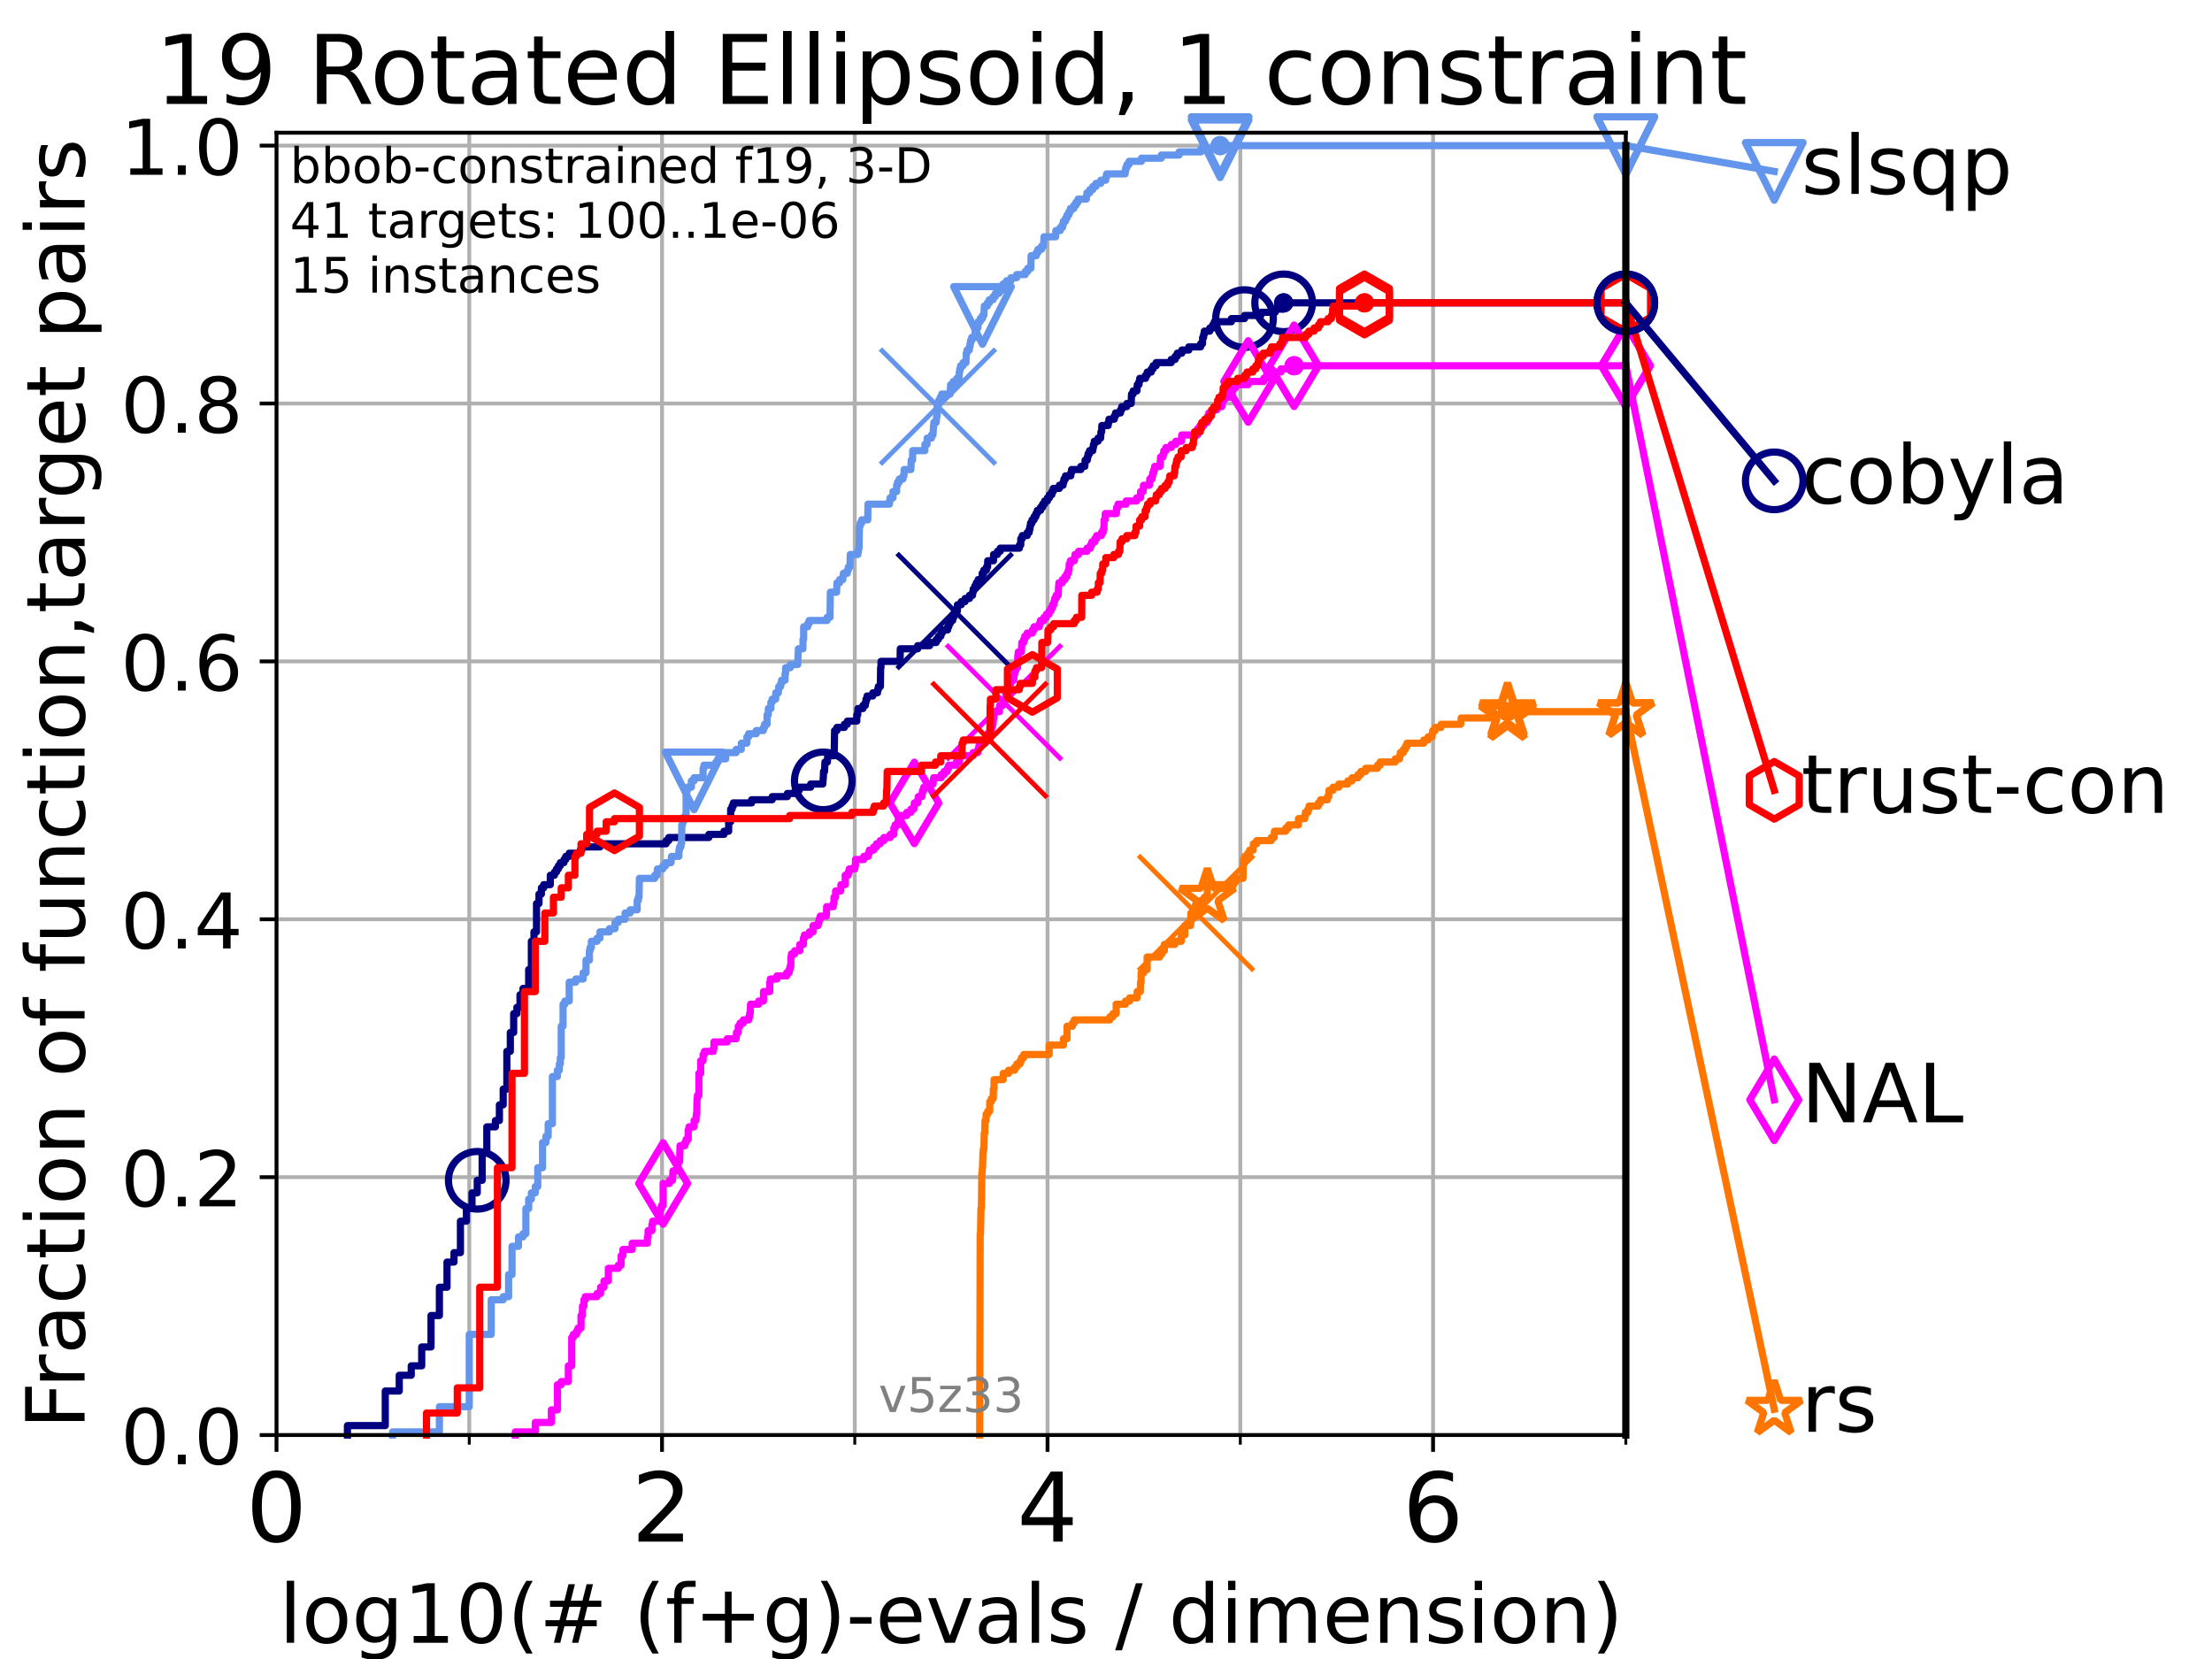 <?xml version="1.0" encoding="utf-8" standalone="no"?>
<!DOCTYPE svg PUBLIC "-//W3C//DTD SVG 1.1//EN"
  "http://www.w3.org/Graphics/SVG/1.1/DTD/svg11.dtd">
<!-- Created with matplotlib (https://matplotlib.org/) -->
<svg height="345.6pt" version="1.1" viewBox="0 0 460.8 345.6" width="460.8pt" xmlns="http://www.w3.org/2000/svg" xmlns:xlink="http://www.w3.org/1999/xlink">
 <defs>
  <style type="text/css">*{stroke-linecap:butt;stroke-linejoin:round;}</style>
 </defs>
 <g id="figure_1">
  <g id="patch_1">
   <path d="M 0 345.6 
L 460.8 345.6 
L 460.8 0 
L 0 0 
z
" style="fill:#ffffff;"/>
  </g>
  <g id="axes_1">
   <g id="patch_2">
    <path d="M 57.6 298.944 
L 338.688 298.944 
L 338.688 27.648 
L 57.6 27.648 
z
" style="fill:#ffffff;"/>
   </g>
   <g id="matplotlib.axis_1">
    <g id="xtick_1">
     <g id="line2d_1">
      <path clip-path="url(#pe46256d9ce)" d="M 57.6 298.944 
L 57.6 27.648 
" style="fill:none;stroke:#b0b0b0;stroke-linecap:square;stroke-width:0.8;"/>
     </g>
     <g id="line2d_2">
      <defs>
       <path d="M 0 0 
L 0 3.5 
" id="m9a2c439ea7" style="stroke:#000000;stroke-width:0.8;"/>
      </defs>
      <g>
       <use style="stroke:#000000;stroke-width:0.8;" x="57.6" xlink:href="#m9a2c439ea7" y="298.944"/>
      </g>
     </g>
     <g id="text_1">
      <!-- 0 -->
      <g transform="translate(51.237 321.141)scale(0.2 -0.2)">
       <defs>
        <path d="M 31.781 66.406 
Q 24.172 66.406 20.328 58.906 
Q 16.5 51.422 16.5 36.375 
Q 16.5 21.391 20.328 13.891 
Q 24.172 6.391 31.781 6.391 
Q 39.453 6.391 43.281 13.891 
Q 47.125 21.391 47.125 36.375 
Q 47.125 51.422 43.281 58.906 
Q 39.453 66.406 31.781 66.406 
z
M 31.781 74.219 
Q 44.047 74.219 50.516 64.516 
Q 56.984 54.828 56.984 36.375 
Q 56.984 17.969 50.516 8.266 
Q 44.047 -1.422 31.781 -1.422 
Q 19.531 -1.422 13.062 8.266 
Q 6.594 17.969 6.594 36.375 
Q 6.594 54.828 13.062 64.516 
Q 19.531 74.219 31.781 74.219 
z
" id="DejaVuSans-48"/>
       </defs>
       <use xlink:href="#DejaVuSans-48"/>
      </g>
     </g>
    </g>
    <g id="xtick_2">
     <g id="line2d_3">
      <path clip-path="url(#pe46256d9ce)" d="M 137.911 298.944 
L 137.911 27.648 
" style="fill:none;stroke:#b0b0b0;stroke-linecap:square;stroke-width:0.8;"/>
     </g>
     <g id="line2d_4">
      <g>
       <use style="stroke:#000000;stroke-width:0.8;" x="137.911" xlink:href="#m9a2c439ea7" y="298.944"/>
      </g>
     </g>
     <g id="text_2">
      <!-- 2 -->
      <g transform="translate(131.548 321.141)scale(0.2 -0.2)">
       <defs>
        <path d="M 19.188 8.297 
L 53.609 8.297 
L 53.609 0 
L 7.328 0 
L 7.328 8.297 
Q 12.938 14.109 22.625 23.891 
Q 32.328 33.688 34.812 36.531 
Q 39.547 41.844 41.422 45.531 
Q 43.312 49.219 43.312 52.781 
Q 43.312 58.594 39.234 62.25 
Q 35.156 65.922 28.609 65.922 
Q 23.969 65.922 18.812 64.312 
Q 13.672 62.703 7.812 59.422 
L 7.812 69.391 
Q 13.766 71.781 18.938 73 
Q 24.125 74.219 28.422 74.219 
Q 39.75 74.219 46.484 68.547 
Q 53.219 62.891 53.219 53.422 
Q 53.219 48.922 51.531 44.891 
Q 49.859 40.875 45.406 35.406 
Q 44.188 33.984 37.641 27.219 
Q 31.109 20.453 19.188 8.297 
z
" id="DejaVuSans-50"/>
       </defs>
       <use xlink:href="#DejaVuSans-50"/>
      </g>
     </g>
    </g>
    <g id="xtick_3">
     <g id="line2d_5">
      <path clip-path="url(#pe46256d9ce)" d="M 218.222 298.944 
L 218.222 27.648 
" style="fill:none;stroke:#b0b0b0;stroke-linecap:square;stroke-width:0.8;"/>
     </g>
     <g id="line2d_6">
      <g>
       <use style="stroke:#000000;stroke-width:0.8;" x="218.222" xlink:href="#m9a2c439ea7" y="298.944"/>
      </g>
     </g>
     <g id="text_3">
      <!-- 4 -->
      <g transform="translate(211.859 321.141)scale(0.2 -0.2)">
       <defs>
        <path d="M 37.797 64.312 
L 12.891 25.391 
L 37.797 25.391 
z
M 35.203 72.906 
L 47.609 72.906 
L 47.609 25.391 
L 58.016 25.391 
L 58.016 17.188 
L 47.609 17.188 
L 47.609 0 
L 37.797 0 
L 37.797 17.188 
L 4.891 17.188 
L 4.891 26.703 
z
" id="DejaVuSans-52"/>
       </defs>
       <use xlink:href="#DejaVuSans-52"/>
      </g>
     </g>
    </g>
    <g id="xtick_4">
     <g id="line2d_7">
      <path clip-path="url(#pe46256d9ce)" d="M 298.533 298.944 
L 298.533 27.648 
" style="fill:none;stroke:#b0b0b0;stroke-linecap:square;stroke-width:0.8;"/>
     </g>
     <g id="line2d_8">
      <g>
       <use style="stroke:#000000;stroke-width:0.8;" x="298.533" xlink:href="#m9a2c439ea7" y="298.944"/>
      </g>
     </g>
     <g id="text_4">
      <!-- 6 -->
      <g transform="translate(292.17 321.141)scale(0.2 -0.2)">
       <defs>
        <path d="M 33.016 40.375 
Q 26.375 40.375 22.484 35.828 
Q 18.609 31.297 18.609 23.391 
Q 18.609 15.531 22.484 10.953 
Q 26.375 6.391 33.016 6.391 
Q 39.656 6.391 43.531 10.953 
Q 47.406 15.531 47.406 23.391 
Q 47.406 31.297 43.531 35.828 
Q 39.656 40.375 33.016 40.375 
z
M 52.594 71.297 
L 52.594 62.312 
Q 48.875 64.062 45.094 64.984 
Q 41.312 65.922 37.594 65.922 
Q 27.828 65.922 22.672 59.328 
Q 17.531 52.734 16.797 39.406 
Q 19.672 43.656 24.016 45.922 
Q 28.375 48.188 33.594 48.188 
Q 44.578 48.188 50.953 41.516 
Q 57.328 34.859 57.328 23.391 
Q 57.328 12.156 50.688 5.359 
Q 44.047 -1.422 33.016 -1.422 
Q 20.359 -1.422 13.672 8.266 
Q 6.984 17.969 6.984 36.375 
Q 6.984 53.656 15.188 63.938 
Q 23.391 74.219 37.203 74.219 
Q 40.922 74.219 44.703 73.484 
Q 48.484 72.75 52.594 71.297 
z
" id="DejaVuSans-54"/>
       </defs>
       <use xlink:href="#DejaVuSans-54"/>
      </g>
     </g>
    </g>
    <g id="xtick_5">
     <g id="line2d_9">
      <path clip-path="url(#pe46256d9ce)" d="M 97.755 298.944 
L 97.755 27.648 
" style="fill:none;stroke:#b0b0b0;stroke-linecap:square;stroke-width:0.8;"/>
     </g>
     <g id="line2d_10">
      <defs>
       <path d="M 0 0 
L 0 2 
" id="ma1a75b65ba" style="stroke:#000000;stroke-width:0.6;"/>
      </defs>
      <g>
       <use style="stroke:#000000;stroke-width:0.6;" x="97.755" xlink:href="#ma1a75b65ba" y="298.944"/>
      </g>
     </g>
    </g>
    <g id="xtick_6">
     <g id="line2d_11">
      <path clip-path="url(#pe46256d9ce)" d="M 178.066 298.944 
L 178.066 27.648 
" style="fill:none;stroke:#b0b0b0;stroke-linecap:square;stroke-width:0.8;"/>
     </g>
     <g id="line2d_12">
      <g>
       <use style="stroke:#000000;stroke-width:0.6;" x="178.066" xlink:href="#ma1a75b65ba" y="298.944"/>
      </g>
     </g>
    </g>
    <g id="xtick_7">
     <g id="line2d_13">
      <path clip-path="url(#pe46256d9ce)" d="M 258.377 298.944 
L 258.377 27.648 
" style="fill:none;stroke:#b0b0b0;stroke-linecap:square;stroke-width:0.8;"/>
     </g>
     <g id="line2d_14">
      <g>
       <use style="stroke:#000000;stroke-width:0.6;" x="258.377" xlink:href="#ma1a75b65ba" y="298.944"/>
      </g>
     </g>
    </g>
    <g id="xtick_8">
     <g id="line2d_15">
      <path clip-path="url(#pe46256d9ce)" d="M 338.688 298.944 
L 338.688 27.648 
" style="fill:none;stroke:#b0b0b0;stroke-linecap:square;stroke-width:0.8;"/>
     </g>
     <g id="line2d_16">
      <g>
       <use style="stroke:#000000;stroke-width:0.6;" x="338.688" xlink:href="#ma1a75b65ba" y="298.944"/>
      </g>
     </g>
    </g>
    <g id="text_5">
     <!-- log10(# (f+g)-evals / dimension) -->
     <g transform="translate(58.145 342.218)scale(0.17 -0.17)">
      <defs>
       <path d="M 9.422 75.984 
L 18.406 75.984 
L 18.406 0 
L 9.422 0 
z
" id="DejaVuSans-108"/>
       <path d="M 30.609 48.391 
Q 23.391 48.391 19.188 42.75 
Q 14.984 37.109 14.984 27.297 
Q 14.984 17.484 19.156 11.844 
Q 23.344 6.203 30.609 6.203 
Q 37.797 6.203 41.984 11.859 
Q 46.188 17.531 46.188 27.297 
Q 46.188 37.016 41.984 42.703 
Q 37.797 48.391 30.609 48.391 
z
M 30.609 56 
Q 42.328 56 49.016 48.375 
Q 55.719 40.766 55.719 27.297 
Q 55.719 13.875 49.016 6.219 
Q 42.328 -1.422 30.609 -1.422 
Q 18.844 -1.422 12.172 6.219 
Q 5.516 13.875 5.516 27.297 
Q 5.516 40.766 12.172 48.375 
Q 18.844 56 30.609 56 
z
" id="DejaVuSans-111"/>
       <path d="M 45.406 27.984 
Q 45.406 37.75 41.375 43.109 
Q 37.359 48.484 30.078 48.484 
Q 22.859 48.484 18.828 43.109 
Q 14.797 37.75 14.797 27.984 
Q 14.797 18.266 18.828 12.891 
Q 22.859 7.516 30.078 7.516 
Q 37.359 7.516 41.375 12.891 
Q 45.406 18.266 45.406 27.984 
z
M 54.391 6.781 
Q 54.391 -7.172 48.188 -13.984 
Q 42 -20.797 29.203 -20.797 
Q 24.469 -20.797 20.266 -20.094 
Q 16.062 -19.391 12.109 -17.922 
L 12.109 -9.188 
Q 16.062 -11.328 19.922 -12.344 
Q 23.781 -13.375 27.781 -13.375 
Q 36.625 -13.375 41.016 -8.766 
Q 45.406 -4.156 45.406 5.172 
L 45.406 9.625 
Q 42.625 4.781 38.281 2.391 
Q 33.938 0 27.875 0 
Q 17.828 0 11.672 7.656 
Q 5.516 15.328 5.516 27.984 
Q 5.516 40.672 11.672 48.328 
Q 17.828 56 27.875 56 
Q 33.938 56 38.281 53.609 
Q 42.625 51.219 45.406 46.391 
L 45.406 54.688 
L 54.391 54.688 
z
" id="DejaVuSans-103"/>
       <path d="M 12.406 8.297 
L 28.516 8.297 
L 28.516 63.922 
L 10.984 60.406 
L 10.984 69.391 
L 28.422 72.906 
L 38.281 72.906 
L 38.281 8.297 
L 54.391 8.297 
L 54.391 0 
L 12.406 0 
z
" id="DejaVuSans-49"/>
       <path d="M 31 75.875 
Q 24.469 64.656 21.281 53.656 
Q 18.109 42.672 18.109 31.391 
Q 18.109 20.125 21.312 9.062 
Q 24.516 -2 31 -13.188 
L 23.188 -13.188 
Q 15.875 -1.703 12.234 9.375 
Q 8.594 20.453 8.594 31.391 
Q 8.594 42.281 12.203 53.312 
Q 15.828 64.359 23.188 75.875 
z
" id="DejaVuSans-40"/>
       <path d="M 51.125 44 
L 36.922 44 
L 32.812 27.688 
L 47.125 27.688 
z
M 43.797 71.781 
L 38.719 51.516 
L 52.984 51.516 
L 58.109 71.781 
L 65.922 71.781 
L 60.891 51.516 
L 76.125 51.516 
L 76.125 44 
L 58.984 44 
L 54.984 27.688 
L 70.516 27.688 
L 70.516 20.219 
L 53.078 20.219 
L 48 0 
L 40.188 0 
L 45.219 20.219 
L 30.906 20.219 
L 25.875 0 
L 18.016 0 
L 23.094 20.219 
L 7.719 20.219 
L 7.719 27.688 
L 24.906 27.688 
L 29 44 
L 13.281 44 
L 13.281 51.516 
L 30.906 51.516 
L 35.891 71.781 
z
" id="DejaVuSans-35"/>
       <path id="DejaVuSans-32"/>
       <path d="M 37.109 75.984 
L 37.109 68.5 
L 28.516 68.5 
Q 23.688 68.5 21.797 66.547 
Q 19.922 64.594 19.922 59.516 
L 19.922 54.688 
L 34.719 54.688 
L 34.719 47.703 
L 19.922 47.703 
L 19.922 0 
L 10.891 0 
L 10.891 47.703 
L 2.297 47.703 
L 2.297 54.688 
L 10.891 54.688 
L 10.891 58.5 
Q 10.891 67.625 15.141 71.797 
Q 19.391 75.984 28.609 75.984 
z
" id="DejaVuSans-102"/>
       <path d="M 46 62.703 
L 46 35.5 
L 73.188 35.5 
L 73.188 27.203 
L 46 27.203 
L 46 0 
L 37.797 0 
L 37.797 27.203 
L 10.594 27.203 
L 10.594 35.5 
L 37.797 35.5 
L 37.797 62.703 
z
" id="DejaVuSans-43"/>
       <path d="M 8.016 75.875 
L 15.828 75.875 
Q 23.141 64.359 26.781 53.312 
Q 30.422 42.281 30.422 31.391 
Q 30.422 20.453 26.781 9.375 
Q 23.141 -1.703 15.828 -13.188 
L 8.016 -13.188 
Q 14.5 -2 17.703 9.062 
Q 20.906 20.125 20.906 31.391 
Q 20.906 42.672 17.703 53.656 
Q 14.5 64.656 8.016 75.875 
z
" id="DejaVuSans-41"/>
       <path d="M 4.891 31.391 
L 31.203 31.391 
L 31.203 23.391 
L 4.891 23.391 
z
" id="DejaVuSans-45"/>
       <path d="M 56.203 29.594 
L 56.203 25.203 
L 14.891 25.203 
Q 15.484 15.922 20.484 11.062 
Q 25.484 6.203 34.422 6.203 
Q 39.594 6.203 44.453 7.469 
Q 49.312 8.734 54.109 11.281 
L 54.109 2.781 
Q 49.266 0.734 44.188 -0.344 
Q 39.109 -1.422 33.891 -1.422 
Q 20.797 -1.422 13.156 6.188 
Q 5.516 13.812 5.516 26.812 
Q 5.516 40.234 12.766 48.109 
Q 20.016 56 32.328 56 
Q 43.359 56 49.781 48.891 
Q 56.203 41.797 56.203 29.594 
z
M 47.219 32.234 
Q 47.125 39.594 43.094 43.984 
Q 39.062 48.391 32.422 48.391 
Q 24.906 48.391 20.391 44.141 
Q 15.875 39.891 15.188 32.172 
z
" id="DejaVuSans-101"/>
       <path d="M 2.984 54.688 
L 12.5 54.688 
L 29.594 8.797 
L 46.688 54.688 
L 56.203 54.688 
L 35.688 0 
L 23.484 0 
z
" id="DejaVuSans-118"/>
       <path d="M 34.281 27.484 
Q 23.391 27.484 19.188 25 
Q 14.984 22.516 14.984 16.5 
Q 14.984 11.719 18.141 8.906 
Q 21.297 6.109 26.703 6.109 
Q 34.188 6.109 38.703 11.406 
Q 43.219 16.703 43.219 25.484 
L 43.219 27.484 
z
M 52.203 31.203 
L 52.203 0 
L 43.219 0 
L 43.219 8.297 
Q 40.141 3.328 35.547 0.953 
Q 30.953 -1.422 24.312 -1.422 
Q 15.922 -1.422 10.953 3.297 
Q 6 8.016 6 15.922 
Q 6 25.141 12.172 29.828 
Q 18.359 34.516 30.609 34.516 
L 43.219 34.516 
L 43.219 35.406 
Q 43.219 41.609 39.141 45 
Q 35.062 48.391 27.688 48.391 
Q 23 48.391 18.547 47.266 
Q 14.109 46.141 10.016 43.891 
L 10.016 52.203 
Q 14.938 54.109 19.578 55.047 
Q 24.219 56 28.609 56 
Q 40.484 56 46.344 49.844 
Q 52.203 43.703 52.203 31.203 
z
" id="DejaVuSans-97"/>
       <path d="M 44.281 53.078 
L 44.281 44.578 
Q 40.484 46.531 36.375 47.5 
Q 32.281 48.484 27.875 48.484 
Q 21.188 48.484 17.844 46.438 
Q 14.5 44.391 14.5 40.281 
Q 14.5 37.156 16.891 35.375 
Q 19.281 33.594 26.516 31.984 
L 29.594 31.297 
Q 39.156 29.25 43.188 25.516 
Q 47.219 21.781 47.219 15.094 
Q 47.219 7.469 41.188 3.016 
Q 35.156 -1.422 24.609 -1.422 
Q 20.219 -1.422 15.453 -0.562 
Q 10.688 0.297 5.422 2 
L 5.422 11.281 
Q 10.406 8.688 15.234 7.391 
Q 20.062 6.109 24.812 6.109 
Q 31.156 6.109 34.562 8.281 
Q 37.984 10.453 37.984 14.406 
Q 37.984 18.062 35.516 20.016 
Q 33.062 21.969 24.703 23.781 
L 21.578 24.516 
Q 13.234 26.266 9.516 29.906 
Q 5.812 33.547 5.812 39.891 
Q 5.812 47.609 11.281 51.797 
Q 16.75 56 26.812 56 
Q 31.781 56 36.172 55.266 
Q 40.578 54.547 44.281 53.078 
z
" id="DejaVuSans-115"/>
       <path d="M 25.391 72.906 
L 33.688 72.906 
L 8.297 -9.281 
L 0 -9.281 
z
" id="DejaVuSans-47"/>
       <path d="M 45.406 46.391 
L 45.406 75.984 
L 54.391 75.984 
L 54.391 0 
L 45.406 0 
L 45.406 8.203 
Q 42.578 3.328 38.25 0.953 
Q 33.938 -1.422 27.875 -1.422 
Q 17.969 -1.422 11.734 6.484 
Q 5.516 14.406 5.516 27.297 
Q 5.516 40.188 11.734 48.094 
Q 17.969 56 27.875 56 
Q 33.938 56 38.25 53.625 
Q 42.578 51.266 45.406 46.391 
z
M 14.797 27.297 
Q 14.797 17.391 18.875 11.75 
Q 22.953 6.109 30.078 6.109 
Q 37.203 6.109 41.297 11.75 
Q 45.406 17.391 45.406 27.297 
Q 45.406 37.203 41.297 42.844 
Q 37.203 48.484 30.078 48.484 
Q 22.953 48.484 18.875 42.844 
Q 14.797 37.203 14.797 27.297 
z
" id="DejaVuSans-100"/>
       <path d="M 9.422 54.688 
L 18.406 54.688 
L 18.406 0 
L 9.422 0 
z
M 9.422 75.984 
L 18.406 75.984 
L 18.406 64.594 
L 9.422 64.594 
z
" id="DejaVuSans-105"/>
       <path d="M 52 44.188 
Q 55.375 50.25 60.062 53.125 
Q 64.75 56 71.094 56 
Q 79.641 56 84.281 50.016 
Q 88.922 44.047 88.922 33.016 
L 88.922 0 
L 79.891 0 
L 79.891 32.719 
Q 79.891 40.578 77.094 44.375 
Q 74.312 48.188 68.609 48.188 
Q 61.625 48.188 57.562 43.547 
Q 53.516 38.922 53.516 30.906 
L 53.516 0 
L 44.484 0 
L 44.484 32.719 
Q 44.484 40.625 41.703 44.406 
Q 38.922 48.188 33.109 48.188 
Q 26.219 48.188 22.156 43.531 
Q 18.109 38.875 18.109 30.906 
L 18.109 0 
L 9.078 0 
L 9.078 54.688 
L 18.109 54.688 
L 18.109 46.188 
Q 21.188 51.219 25.484 53.609 
Q 29.781 56 35.688 56 
Q 41.656 56 45.828 52.969 
Q 50 49.953 52 44.188 
z
" id="DejaVuSans-109"/>
       <path d="M 54.891 33.016 
L 54.891 0 
L 45.906 0 
L 45.906 32.719 
Q 45.906 40.484 42.875 44.328 
Q 39.844 48.188 33.797 48.188 
Q 26.516 48.188 22.312 43.547 
Q 18.109 38.922 18.109 30.906 
L 18.109 0 
L 9.078 0 
L 9.078 54.688 
L 18.109 54.688 
L 18.109 46.188 
Q 21.344 51.125 25.703 53.562 
Q 30.078 56 35.797 56 
Q 45.219 56 50.047 50.172 
Q 54.891 44.344 54.891 33.016 
z
" id="DejaVuSans-110"/>
      </defs>
      <use xlink:href="#DejaVuSans-108"/>
      <use x="27.783" xlink:href="#DejaVuSans-111"/>
      <use x="88.965" xlink:href="#DejaVuSans-103"/>
      <use x="152.441" xlink:href="#DejaVuSans-49"/>
      <use x="216.064" xlink:href="#DejaVuSans-48"/>
      <use x="279.688" xlink:href="#DejaVuSans-40"/>
      <use x="318.701" xlink:href="#DejaVuSans-35"/>
      <use x="402.49" xlink:href="#DejaVuSans-32"/>
      <use x="434.277" xlink:href="#DejaVuSans-40"/>
      <use x="473.291" xlink:href="#DejaVuSans-102"/>
      <use x="508.496" xlink:href="#DejaVuSans-43"/>
      <use x="592.285" xlink:href="#DejaVuSans-103"/>
      <use x="655.762" xlink:href="#DejaVuSans-41"/>
      <use x="694.775" xlink:href="#DejaVuSans-45"/>
      <use x="730.859" xlink:href="#DejaVuSans-101"/>
      <use x="792.383" xlink:href="#DejaVuSans-118"/>
      <use x="851.562" xlink:href="#DejaVuSans-97"/>
      <use x="912.842" xlink:href="#DejaVuSans-108"/>
      <use x="940.625" xlink:href="#DejaVuSans-115"/>
      <use x="992.725" xlink:href="#DejaVuSans-32"/>
      <use x="1024.512" xlink:href="#DejaVuSans-47"/>
      <use x="1058.203" xlink:href="#DejaVuSans-32"/>
      <use x="1089.99" xlink:href="#DejaVuSans-100"/>
      <use x="1153.467" xlink:href="#DejaVuSans-105"/>
      <use x="1181.25" xlink:href="#DejaVuSans-109"/>
      <use x="1278.662" xlink:href="#DejaVuSans-101"/>
      <use x="1340.186" xlink:href="#DejaVuSans-110"/>
      <use x="1403.564" xlink:href="#DejaVuSans-115"/>
      <use x="1455.664" xlink:href="#DejaVuSans-105"/>
      <use x="1483.447" xlink:href="#DejaVuSans-111"/>
      <use x="1544.629" xlink:href="#DejaVuSans-110"/>
      <use x="1608.008" xlink:href="#DejaVuSans-41"/>
     </g>
    </g>
   </g>
   <g id="matplotlib.axis_2">
    <g id="ytick_1">
     <g id="line2d_17">
      <path clip-path="url(#pe46256d9ce)" d="M 57.6 298.944 
L 338.688 298.944 
" style="fill:none;stroke:#b0b0b0;stroke-linecap:square;stroke-width:0.8;"/>
     </g>
     <g id="line2d_18">
      <defs>
       <path d="M 0 0 
L -3.5 0 
" id="m7382af0d2b" style="stroke:#000000;stroke-width:0.8;"/>
      </defs>
      <g>
       <use style="stroke:#000000;stroke-width:0.8;" x="57.6" xlink:href="#m7382af0d2b" y="298.944"/>
      </g>
     </g>
     <g id="text_6">
      <!-- 0.0 -->
      <g transform="translate(25.155 305.023)scale(0.16 -0.16)">
       <defs>
        <path d="M 10.688 12.406 
L 21 12.406 
L 21 0 
L 10.688 0 
z
" id="DejaVuSans-46"/>
       </defs>
       <use xlink:href="#DejaVuSans-48"/>
       <use x="63.623" xlink:href="#DejaVuSans-46"/>
       <use x="95.41" xlink:href="#DejaVuSans-48"/>
      </g>
     </g>
    </g>
    <g id="ytick_2">
     <g id="line2d_19">
      <path clip-path="url(#pe46256d9ce)" d="M 57.6 245.222 
L 338.688 245.222 
" style="fill:none;stroke:#b0b0b0;stroke-linecap:square;stroke-width:0.8;"/>
     </g>
     <g id="line2d_20">
      <g>
       <use style="stroke:#000000;stroke-width:0.8;" x="57.6" xlink:href="#m7382af0d2b" y="245.222"/>
      </g>
     </g>
     <g id="text_7">
      <!-- 0.2 -->
      <g transform="translate(25.155 251.301)scale(0.16 -0.16)">
       <use xlink:href="#DejaVuSans-48"/>
       <use x="63.623" xlink:href="#DejaVuSans-46"/>
       <use x="95.41" xlink:href="#DejaVuSans-50"/>
      </g>
     </g>
    </g>
    <g id="ytick_3">
     <g id="line2d_21">
      <path clip-path="url(#pe46256d9ce)" d="M 57.6 191.5 
L 338.688 191.5 
" style="fill:none;stroke:#b0b0b0;stroke-linecap:square;stroke-width:0.8;"/>
     </g>
     <g id="line2d_22">
      <g>
       <use style="stroke:#000000;stroke-width:0.8;" x="57.6" xlink:href="#m7382af0d2b" y="191.5"/>
      </g>
     </g>
     <g id="text_8">
      <!-- 0.4 -->
      <g transform="translate(25.155 197.579)scale(0.16 -0.16)">
       <use xlink:href="#DejaVuSans-48"/>
       <use x="63.623" xlink:href="#DejaVuSans-46"/>
       <use x="95.41" xlink:href="#DejaVuSans-52"/>
      </g>
     </g>
    </g>
    <g id="ytick_4">
     <g id="line2d_23">
      <path clip-path="url(#pe46256d9ce)" d="M 57.6 137.778 
L 338.688 137.778 
" style="fill:none;stroke:#b0b0b0;stroke-linecap:square;stroke-width:0.8;"/>
     </g>
     <g id="line2d_24">
      <g>
       <use style="stroke:#000000;stroke-width:0.8;" x="57.6" xlink:href="#m7382af0d2b" y="137.778"/>
      </g>
     </g>
     <g id="text_9">
      <!-- 0.6 -->
      <g transform="translate(25.155 143.857)scale(0.16 -0.16)">
       <use xlink:href="#DejaVuSans-48"/>
       <use x="63.623" xlink:href="#DejaVuSans-46"/>
       <use x="95.41" xlink:href="#DejaVuSans-54"/>
      </g>
     </g>
    </g>
    <g id="ytick_5">
     <g id="line2d_25">
      <path clip-path="url(#pe46256d9ce)" d="M 57.6 84.056 
L 338.688 84.056 
" style="fill:none;stroke:#b0b0b0;stroke-linecap:square;stroke-width:0.8;"/>
     </g>
     <g id="line2d_26">
      <g>
       <use style="stroke:#000000;stroke-width:0.8;" x="57.6" xlink:href="#m7382af0d2b" y="84.056"/>
      </g>
     </g>
     <g id="text_10">
      <!-- 0.8 -->
      <g transform="translate(25.155 90.135)scale(0.16 -0.16)">
       <defs>
        <path d="M 31.781 34.625 
Q 24.75 34.625 20.719 30.859 
Q 16.703 27.094 16.703 20.516 
Q 16.703 13.922 20.719 10.156 
Q 24.75 6.391 31.781 6.391 
Q 38.812 6.391 42.859 10.172 
Q 46.922 13.969 46.922 20.516 
Q 46.922 27.094 42.891 30.859 
Q 38.875 34.625 31.781 34.625 
z
M 21.922 38.812 
Q 15.578 40.375 12.031 44.719 
Q 8.5 49.078 8.5 55.328 
Q 8.5 64.062 14.719 69.141 
Q 20.953 74.219 31.781 74.219 
Q 42.672 74.219 48.875 69.141 
Q 55.078 64.062 55.078 55.328 
Q 55.078 49.078 51.531 44.719 
Q 48 40.375 41.703 38.812 
Q 48.828 37.156 52.797 32.312 
Q 56.781 27.484 56.781 20.516 
Q 56.781 9.906 50.312 4.234 
Q 43.844 -1.422 31.781 -1.422 
Q 19.734 -1.422 13.25 4.234 
Q 6.781 9.906 6.781 20.516 
Q 6.781 27.484 10.781 32.312 
Q 14.797 37.156 21.922 38.812 
z
M 18.312 54.391 
Q 18.312 48.734 21.844 45.562 
Q 25.391 42.391 31.781 42.391 
Q 38.141 42.391 41.719 45.562 
Q 45.312 48.734 45.312 54.391 
Q 45.312 60.062 41.719 63.234 
Q 38.141 66.406 31.781 66.406 
Q 25.391 66.406 21.844 63.234 
Q 18.312 60.062 18.312 54.391 
z
" id="DejaVuSans-56"/>
       </defs>
       <use xlink:href="#DejaVuSans-48"/>
       <use x="63.623" xlink:href="#DejaVuSans-46"/>
       <use x="95.41" xlink:href="#DejaVuSans-56"/>
      </g>
     </g>
    </g>
    <g id="ytick_6">
     <g id="line2d_27">
      <path clip-path="url(#pe46256d9ce)" d="M 57.6 30.334 
L 338.688 30.334 
" style="fill:none;stroke:#b0b0b0;stroke-linecap:square;stroke-width:0.8;"/>
     </g>
     <g id="line2d_28">
      <g>
       <use style="stroke:#000000;stroke-width:0.8;" x="57.6" xlink:href="#m7382af0d2b" y="30.334"/>
      </g>
     </g>
     <g id="text_11">
      <!-- 1.0 -->
      <g transform="translate(25.155 36.413)scale(0.16 -0.16)">
       <use xlink:href="#DejaVuSans-49"/>
       <use x="63.623" xlink:href="#DejaVuSans-46"/>
       <use x="95.41" xlink:href="#DejaVuSans-48"/>
      </g>
     </g>
    </g>
    <g id="text_12">
     <!-- Fraction of function,target pairs -->
     <g transform="translate(17.62 297.681)rotate(-90)scale(0.17 -0.17)">
      <defs>
       <path d="M 9.812 72.906 
L 51.703 72.906 
L 51.703 64.594 
L 19.672 64.594 
L 19.672 43.109 
L 48.578 43.109 
L 48.578 34.812 
L 19.672 34.812 
L 19.672 0 
L 9.812 0 
z
" id="DejaVuSans-70"/>
       <path d="M 41.109 46.297 
Q 39.594 47.172 37.812 47.578 
Q 36.031 48 33.891 48 
Q 26.266 48 22.188 43.047 
Q 18.109 38.094 18.109 28.812 
L 18.109 0 
L 9.078 0 
L 9.078 54.688 
L 18.109 54.688 
L 18.109 46.188 
Q 20.953 51.172 25.484 53.578 
Q 30.031 56 36.531 56 
Q 37.453 56 38.578 55.875 
Q 39.703 55.766 41.062 55.516 
z
" id="DejaVuSans-114"/>
       <path d="M 48.781 52.594 
L 48.781 44.188 
Q 44.969 46.297 41.141 47.344 
Q 37.312 48.391 33.406 48.391 
Q 24.656 48.391 19.812 42.844 
Q 14.984 37.312 14.984 27.297 
Q 14.984 17.281 19.812 11.734 
Q 24.656 6.203 33.406 6.203 
Q 37.312 6.203 41.141 7.25 
Q 44.969 8.297 48.781 10.406 
L 48.781 2.094 
Q 45.016 0.344 40.984 -0.531 
Q 36.969 -1.422 32.422 -1.422 
Q 20.062 -1.422 12.781 6.344 
Q 5.516 14.109 5.516 27.297 
Q 5.516 40.672 12.859 48.328 
Q 20.219 56 33.016 56 
Q 37.156 56 41.109 55.141 
Q 45.062 54.297 48.781 52.594 
z
" id="DejaVuSans-99"/>
       <path d="M 18.312 70.219 
L 18.312 54.688 
L 36.812 54.688 
L 36.812 47.703 
L 18.312 47.703 
L 18.312 18.016 
Q 18.312 11.328 20.141 9.422 
Q 21.969 7.516 27.594 7.516 
L 36.812 7.516 
L 36.812 0 
L 27.594 0 
Q 17.188 0 13.234 3.875 
Q 9.281 7.766 9.281 18.016 
L 9.281 47.703 
L 2.688 47.703 
L 2.688 54.688 
L 9.281 54.688 
L 9.281 70.219 
z
" id="DejaVuSans-116"/>
       <path d="M 8.5 21.578 
L 8.5 54.688 
L 17.484 54.688 
L 17.484 21.922 
Q 17.484 14.156 20.5 10.266 
Q 23.531 6.391 29.594 6.391 
Q 36.859 6.391 41.078 11.031 
Q 45.312 15.672 45.312 23.688 
L 45.312 54.688 
L 54.297 54.688 
L 54.297 0 
L 45.312 0 
L 45.312 8.406 
Q 42.047 3.422 37.719 1 
Q 33.406 -1.422 27.688 -1.422 
Q 18.266 -1.422 13.375 4.438 
Q 8.5 10.297 8.5 21.578 
z
M 31.109 56 
z
" id="DejaVuSans-117"/>
       <path d="M 11.719 12.406 
L 22.016 12.406 
L 22.016 4 
L 14.016 -11.625 
L 7.719 -11.625 
L 11.719 4 
z
" id="DejaVuSans-44"/>
       <path d="M 18.109 8.203 
L 18.109 -20.797 
L 9.078 -20.797 
L 9.078 54.688 
L 18.109 54.688 
L 18.109 46.391 
Q 20.953 51.266 25.266 53.625 
Q 29.594 56 35.594 56 
Q 45.562 56 51.781 48.094 
Q 58.016 40.188 58.016 27.297 
Q 58.016 14.406 51.781 6.484 
Q 45.562 -1.422 35.594 -1.422 
Q 29.594 -1.422 25.266 0.953 
Q 20.953 3.328 18.109 8.203 
z
M 48.688 27.297 
Q 48.688 37.203 44.609 42.844 
Q 40.531 48.484 33.406 48.484 
Q 26.266 48.484 22.188 42.844 
Q 18.109 37.203 18.109 27.297 
Q 18.109 17.391 22.188 11.75 
Q 26.266 6.109 33.406 6.109 
Q 40.531 6.109 44.609 11.75 
Q 48.688 17.391 48.688 27.297 
z
" id="DejaVuSans-112"/>
      </defs>
      <use xlink:href="#DejaVuSans-70"/>
      <use x="50.27" xlink:href="#DejaVuSans-114"/>
      <use x="91.383" xlink:href="#DejaVuSans-97"/>
      <use x="152.662" xlink:href="#DejaVuSans-99"/>
      <use x="207.643" xlink:href="#DejaVuSans-116"/>
      <use x="246.852" xlink:href="#DejaVuSans-105"/>
      <use x="274.635" xlink:href="#DejaVuSans-111"/>
      <use x="335.816" xlink:href="#DejaVuSans-110"/>
      <use x="399.195" xlink:href="#DejaVuSans-32"/>
      <use x="430.982" xlink:href="#DejaVuSans-111"/>
      <use x="492.164" xlink:href="#DejaVuSans-102"/>
      <use x="527.369" xlink:href="#DejaVuSans-32"/>
      <use x="559.156" xlink:href="#DejaVuSans-102"/>
      <use x="594.361" xlink:href="#DejaVuSans-117"/>
      <use x="657.74" xlink:href="#DejaVuSans-110"/>
      <use x="721.119" xlink:href="#DejaVuSans-99"/>
      <use x="776.1" xlink:href="#DejaVuSans-116"/>
      <use x="815.309" xlink:href="#DejaVuSans-105"/>
      <use x="843.092" xlink:href="#DejaVuSans-111"/>
      <use x="904.273" xlink:href="#DejaVuSans-110"/>
      <use x="967.652" xlink:href="#DejaVuSans-44"/>
      <use x="999.439" xlink:href="#DejaVuSans-116"/>
      <use x="1038.648" xlink:href="#DejaVuSans-97"/>
      <use x="1099.928" xlink:href="#DejaVuSans-114"/>
      <use x="1139.291" xlink:href="#DejaVuSans-103"/>
      <use x="1202.768" xlink:href="#DejaVuSans-101"/>
      <use x="1264.291" xlink:href="#DejaVuSans-116"/>
      <use x="1303.5" xlink:href="#DejaVuSans-32"/>
      <use x="1335.287" xlink:href="#DejaVuSans-112"/>
      <use x="1398.764" xlink:href="#DejaVuSans-97"/>
      <use x="1460.043" xlink:href="#DejaVuSans-105"/>
      <use x="1487.826" xlink:href="#DejaVuSans-114"/>
      <use x="1528.939" xlink:href="#DejaVuSans-115"/>
     </g>
    </g>
   </g>
   <g id="line2d_29">
    <defs>
     <path d="M 0 1.5 
C 0.398 1.5 0.779 1.342 1.061 1.061 
C 1.342 0.779 1.5 0.398 1.5 0 
C 1.5 -0.398 1.342 -0.779 1.061 -1.061 
C 0.779 -1.342 0.398 -1.5 0 -1.5 
C -0.398 -1.5 -0.779 -1.342 -1.061 -1.061 
C -1.342 -0.779 -1.5 -0.398 -1.5 0 
C -1.5 0.398 -1.342 0.779 -1.061 1.061 
C -0.779 1.342 -0.398 1.5 0 1.5 
z
" id="m66c5e0d55b" style="stroke:#000080;"/>
    </defs>
    <g>
     <use style="fill:#000080;stroke:#000080;" x="267.407" xlink:href="#m66c5e0d55b" y="63.091"/>
     <use style="fill:#000080;stroke:#000080;" x="267.407" xlink:href="#m66c5e0d55b" y="63.091"/>
    </g>
   </g>
   <g id="line2d_30">
    <path d="M 72.376 298.944 
L 72.376 296.979 
L 80.259 296.979 
L 80.259 289.772 
L 83.172 289.772 
L 83.172 286.496 
L 85.667 286.496 
L 85.667 284.531 
L 87.85 284.531 
L 87.85 280.6 
L 89.79 280.6 
L 89.79 274.048 
L 91.535 274.048 
L 91.535 268.152 
L 93.122 268.152 
L 93.122 262.911 
L 94.576 262.911 
L 94.576 260.946 
L 95.918 260.946 
L 95.918 254.394 
L 97.164 254.394 
L 97.164 251.773 
L 98.327 251.773 
L 98.327 248.498 
L 99.418 248.498 
L 99.418 245.877 
L 100.444 245.877 
L 100.444 239.981 
L 101.413 239.981 
L 101.413 234.74 
L 103.203 234.74 
L 103.203 233.429 
L 104.034 233.429 
L 104.034 230.154 
L 104.826 230.154 
L 104.826 226.878 
L 105.585 226.878 
L 105.585 219.016 
L 106.312 219.016 
L 106.312 215.085 
L 107.009 215.085 
L 107.009 211.154 
L 107.68 211.154 
L 107.68 209.844 
L 108.326 209.844 
L 108.326 207.224 
L 108.949 207.224 
L 108.949 205.913 
L 110.132 205.913 
L 110.132 201.982 
L 110.694 201.982 
L 110.694 196.086 
L 111.239 196.086 
L 111.239 194.121 
L 111.768 194.121 
L 111.768 188.224 
L 112.281 188.224 
L 112.281 186.259 
L 112.779 186.259 
L 112.779 184.949 
L 113.264 184.949 
L 113.264 184.293 
L 114.641 184.293 
L 114.641 182.328 
L 115.502 182.328 
L 115.502 181.673 
L 115.918 181.673 
L 115.918 181.018 
L 116.323 181.018 
L 116.323 180.363 
L 116.72 180.363 
L 116.72 179.707 
L 117.486 179.707 
L 117.486 179.052 
L 117.857 179.052 
L 117.857 178.397 
L 118.577 178.397 
L 118.577 177.742 
L 120.883 177.742 
L 120.883 177.087 
L 121.189 177.087 
L 121.189 176.432 
L 124.989 176.432 
L 124.989 175.777 
L 138.762 175.777 
L 138.762 175.121 
L 139.307 175.121 
L 139.307 174.466 
L 147.67 174.466 
L 147.67 173.811 
L 150.822 173.811 
L 150.822 173.156 
L 151.793 173.156 
L 151.793 171.191 
L 152.207 171.191 
L 152.207 168.57 
L 152.512 168.57 
L 152.512 167.915 
L 152.762 167.915 
L 152.762 167.26 
L 156.579 167.26 
L 156.579 166.604 
L 160.868 166.604 
L 160.868 165.949 
L 164.024 165.949 
L 164.024 165.294 
L 165.662 165.294 
L 165.662 164.639 
L 166.494 164.639 
L 166.494 163.984 
L 168.875 163.984 
L 168.875 163.329 
L 171.4 163.329 
L 171.502 162.018 
L 171.519 162.018 
L 171.553 160.708 
L 171.771 160.708 
L 171.854 158.743 
L 172.362 158.743 
L 172.426 157.432 
L 173.771 157.432 
L 173.86 152.191 
L 174.341 152.191 
L 174.341 151.536 
L 175.896 151.536 
L 175.896 150.881 
L 176.517 150.881 
L 176.517 150.226 
L 178.486 150.226 
L 178.486 148.916 
L 178.677 148.916 
L 178.733 147.605 
L 179.776 147.605 
L 179.776 146.95 
L 180.275 146.95 
L 180.275 146.295 
L 180.407 146.295 
L 180.407 145.64 
L 180.63 145.64 
L 180.63 144.985 
L 181.822 144.985 
L 181.822 144.33 
L 182.798 144.33 
L 182.798 143.674 
L 182.965 143.674 
L 182.965 143.019 
L 183.399 143.019 
L 183.45 139.088 
L 183.518 139.088 
L 183.535 137.778 
L 187.5 137.778 
L 187.541 135.157 
L 191.173 135.157 
L 191.173 134.502 
L 193.674 134.502 
L 193.674 133.847 
L 195.036 133.847 
L 195.036 133.192 
L 195.491 133.192 
L 195.491 132.537 
L 195.999 132.537 
L 195.999 131.882 
L 196.282 131.882 
L 196.282 131.227 
L 197.412 131.227 
L 197.412 130.571 
L 197.645 130.571 
L 197.645 129.916 
L 197.928 129.916 
L 197.928 129.261 
L 198.463 129.261 
L 198.463 128.606 
L 198.698 128.606 
L 198.698 127.951 
L 198.847 127.951 
L 198.847 127.296 
L 199.439 127.296 
L 199.444 125.985 
L 200.249 125.985 
L 200.249 125.33 
L 201.041 125.33 
L 201.041 124.675 
L 201.96 124.675 
L 201.96 124.02 
L 202.599 124.02 
L 202.599 123.365 
L 202.732 123.365 
L 202.732 122.71 
L 203.085 122.71 
L 203.085 122.055 
L 203.387 122.055 
L 203.387 121.399 
L 203.762 121.399 
L 203.762 120.744 
L 204.591 120.744 
L 204.605 119.434 
L 204.928 119.434 
L 204.928 118.779 
L 205.492 118.779 
L 205.492 118.124 
L 205.734 118.124 
L 205.76 116.813 
L 206.971 116.813 
L 206.985 115.503 
L 207.787 115.503 
L 207.787 114.848 
L 208.37 114.848 
L 208.37 114.193 
L 212.362 114.193 
L 212.362 113.538 
L 212.64 113.538 
L 212.646 112.227 
L 212.956 112.227 
L 212.956 111.572 
L 213.996 111.572 
L 213.996 110.917 
L 214.403 110.917 
L 214.403 110.262 
L 214.561 110.262 
L 214.561 109.607 
L 214.678 109.607 
L 214.678 108.952 
L 214.992 108.952 
L 214.992 108.296 
L 215.417 108.296 
L 215.417 107.641 
L 215.789 107.641 
L 215.789 106.986 
L 216.088 106.986 
L 216.088 106.331 
L 216.769 106.331 
L 216.769 105.676 
L 217.195 105.676 
L 217.195 105.021 
L 217.599 105.021 
L 217.599 104.366 
L 218.195 104.366 
L 218.195 103.71 
L 218.608 103.71 
L 218.608 103.055 
L 219.12 103.055 
L 219.12 102.4 
L 219.412 102.4 
L 219.412 101.745 
L 220.688 101.745 
L 220.688 101.09 
L 221.461 101.09 
L 221.461 100.435 
L 221.644 100.435 
L 221.644 99.78 
L 221.964 99.78 
L 221.964 99.124 
L 223.074 99.124 
L 223.074 98.469 
L 223.226 98.469 
L 223.226 97.814 
L 225.164 97.814 
L 225.164 97.159 
L 225.993 97.159 
L 226.053 95.849 
L 226.508 95.849 
L 226.508 95.194 
L 226.657 95.194 
L 226.657 94.538 
L 226.961 94.538 
L 226.961 93.883 
L 227.653 93.883 
L 227.653 93.228 
L 227.783 93.228 
L 227.783 92.573 
L 227.966 92.573 
L 227.966 91.918 
L 228.743 91.918 
L 228.743 91.263 
L 229.284 91.263 
L 229.355 89.952 
L 229.496 89.952 
L 229.525 88.642 
L 230.853 88.642 
L 230.853 87.987 
L 231.011 87.987 
L 231.011 87.332 
L 232.118 87.332 
L 232.118 86.677 
L 232.389 86.677 
L 232.389 86.022 
L 233.417 86.022 
L 233.417 85.366 
L 233.677 85.366 
L 233.677 84.711 
L 234.742 84.711 
L 234.742 84.056 
L 235.645 84.056 
L 235.717 82.091 
L 236.055 82.091 
L 236.055 81.435 
L 236.839 81.435 
L 236.911 80.125 
L 237.271 80.125 
L 237.271 79.47 
L 237.426 79.47 
L 237.426 78.815 
L 238.648 78.815 
L 238.648 78.16 
L 238.994 78.16 
L 238.994 77.505 
L 239.828 77.505 
L 239.828 76.849 
L 240.204 76.849 
L 240.204 76.194 
L 240.846 76.194 
L 240.846 75.539 
L 243.983 75.539 
L 243.983 74.884 
L 244.811 74.884 
L 244.811 74.229 
L 245.242 74.229 
L 245.242 73.574 
L 246.197 73.574 
L 246.197 72.919 
L 247.651 72.919 
L 247.651 72.263 
L 250.113 72.263 
L 250.113 71.608 
L 250.492 71.608 
L 250.54 70.298 
L 250.737 70.298 
L 250.737 69.643 
L 250.885 69.643 
L 250.885 68.988 
L 252.018 68.988 
L 252.018 68.333 
L 252.628 68.333 
L 252.628 67.677 
L 252.958 67.677 
L 252.958 67.022 
L 256.52 67.022 
L 256.52 66.367 
L 259.257 66.367 
L 259.257 65.712 
L 262.664 65.712 
L 262.664 65.057 
L 265.651 65.057 
L 265.651 64.402 
L 267.355 64.402 
L 267.407 63.091 
L 338.688 63.091 
L 338.688 63.091 
" style="fill:none;stroke:#000080;stroke-linecap:square;stroke-width:1.5;"/>
   </g>
   <g id="line2d_31">
    <defs>
     <path d="M 0 6 
C 1.591 6 3.117 5.368 4.243 4.243 
C 5.368 3.117 6 1.591 6 0 
C 6 -1.591 5.368 -3.117 4.243 -4.243 
C 3.117 -5.368 1.591 -6 0 -6 
C -1.591 -6 -3.117 -5.368 -4.243 -4.243 
C -5.368 -3.117 -6 -1.591 -6 0 
C -6 1.591 -5.368 3.117 -4.243 4.243 
C -3.117 5.368 -1.591 6 0 6 
z
" id="mcbe8907c39" style="stroke:#000080;stroke-width:1.5;"/>
    </defs>
    <g>
     <use style="fill-opacity:0;stroke:#000080;stroke-width:1.5;" x="99.418" xlink:href="#mcbe8907c39" y="245.877"/>
     <use style="fill-opacity:0;stroke:#000080;stroke-width:1.5;" x="171.502" xlink:href="#mcbe8907c39" y="162.674"/>
     <use style="fill-opacity:0;stroke:#000080;stroke-width:1.5;" x="259.257" xlink:href="#mcbe8907c39" y="66.367"/>
     <use style="fill-opacity:0;stroke:#000080;stroke-width:1.5;" x="267.407" xlink:href="#mcbe8907c39" y="63.091"/>
     <use style="fill-opacity:0;stroke:#000080;stroke-width:1.5;" x="338.688" xlink:href="#mcbe8907c39" y="63.091"/>
    </g>
   </g>
   <g id="line2d_32">
    <path style="fill:none;stroke:#000080;stroke-linecap:square;stroke-width:1.5;"/>
    <g/>
   </g>
   <g id="line2d_33">
    <path clip-path="url(#pe46256d9ce)" d="M 198.875 127.296 
" style="fill:none;stroke:#000080;stroke-linecap:square;stroke-width:1.5;"/>
    <defs>
     <path d="M -12 12 
L 12 -12 
M -12 -12 
L 12 12 
" id="md85c2b2fbb" style="stroke:#000080;"/>
    </defs>
    <g clip-path="url(#pe46256d9ce)">
     <use style="fill:#000080;stroke:#000080;" x="198.875" xlink:href="#md85c2b2fbb" y="127.296"/>
    </g>
   </g>
   <g id="line2d_34">
    <defs>
     <path d="M 0 1.5 
C 0.398 1.5 0.779 1.342 1.061 1.061 
C 1.342 0.779 1.5 0.398 1.5 0 
C 1.5 -0.398 1.342 -0.779 1.061 -1.061 
C 0.779 -1.342 0.398 -1.5 0 -1.5 
C -0.398 -1.5 -0.779 -1.342 -1.061 -1.061 
C -1.342 -0.779 -1.5 -0.398 -1.5 0 
C -1.5 0.398 -1.342 0.779 -1.061 1.061 
C -0.779 1.342 -0.398 1.5 0 1.5 
z
" id="mb9051848e1" style="stroke:#ff00ff;"/>
    </defs>
    <g>
     <use style="fill:#ff00ff;stroke:#ff00ff;" x="269.589" xlink:href="#mb9051848e1" y="76.194"/>
     <use style="fill:#ff00ff;stroke:#ff00ff;" x="269.589" xlink:href="#mb9051848e1" y="76.194"/>
    </g>
   </g>
   <g id="line2d_35">
    <path d="M 107.348 298.944 
L 107.348 298.289 
L 111.506 298.289 
L 111.506 296.323 
L 114.86 296.323 
L 114.86 293.703 
L 116.122 293.703 
L 116.122 288.462 
L 116.914 288.462 
L 116.914 287.807 
L 118.4 287.807 
L 118.4 284.531 
L 119.097 284.531 
L 119.097 278.634 
L 119.436 278.634 
L 119.436 277.979 
L 120.094 277.979 
L 120.094 277.324 
L 120.414 277.324 
L 120.414 276.669 
L 121.037 276.669 
L 121.037 274.048 
L 121.34 274.048 
L 121.34 272.083 
L 121.638 272.083 
L 121.638 270.773 
L 121.931 270.773 
L 121.931 270.118 
L 124.369 270.118 
L 124.369 269.462 
L 125.111 269.462 
L 125.111 268.152 
L 125.823 268.152 
L 125.823 266.842 
L 126.729 266.842 
L 126.729 264.221 
L 128.808 264.221 
L 128.808 263.566 
L 129.386 263.566 
L 129.386 261.601 
L 129.761 261.601 
L 129.761 260.29 
L 131.691 260.29 
L 131.691 258.98 
L 134.87 258.98 
L 134.87 257.67 
L 135.008 257.67 
L 135.008 256.36 
L 135.813 256.36 
L 135.813 255.049 
L 135.944 255.049 
L 135.944 254.394 
L 137.32 254.394 
L 137.32 253.084 
L 137.559 253.084 
L 137.559 251.773 
L 137.794 251.773 
L 137.794 251.118 
L 138.142 251.118 
L 138.142 246.532 
L 139.467 246.532 
L 139.467 245.877 
L 140.094 245.877 
L 140.196 243.912 
L 141.09 243.912 
L 141.09 242.601 
L 141.283 242.601 
L 141.283 241.946 
L 141.568 241.946 
L 141.662 238.671 
L 142.664 238.671 
L 142.664 238.015 
L 142.928 238.015 
L 142.928 237.36 
L 143.358 237.36 
L 143.358 235.395 
L 143.528 235.395 
L 143.528 234.74 
L 144.59 234.74 
L 144.59 233.429 
L 144.982 233.429 
L 145.059 232.119 
L 145.136 232.119 
L 145.213 228.843 
L 145.289 228.843 
L 145.289 228.188 
L 145.591 228.188 
L 145.591 223.602 
L 145.961 223.602 
L 145.961 220.982 
L 146.467 220.982 
L 146.467 219.671 
L 146.749 219.671 
L 146.749 219.016 
L 148.608 219.016 
L 148.608 218.361 
L 148.733 218.361 
L 148.733 217.051 
L 151.502 217.051 
L 151.502 216.396 
L 153.371 216.396 
L 153.419 215.085 
L 153.797 215.085 
L 153.797 213.775 
L 154.167 213.775 
L 154.167 213.12 
L 154.841 213.12 
L 154.841 212.465 
L 155.991 212.465 
L 155.991 211.81 
L 156.155 211.81 
L 156.155 211.154 
L 156.277 211.154 
L 156.358 209.189 
L 158.049 209.189 
L 158.049 208.534 
L 159.046 208.534 
L 159.046 206.568 
L 160.346 206.568 
L 160.346 204.603 
L 160.474 204.603 
L 160.474 203.948 
L 161.853 203.948 
L 161.853 203.293 
L 163.881 203.293 
L 163.881 202.638 
L 164.397 202.638 
L 164.397 201.982 
L 164.575 201.982 
L 164.575 201.327 
L 164.75 201.327 
L 164.75 199.362 
L 164.874 199.362 
L 164.874 198.707 
L 165.555 198.707 
L 165.555 198.052 
L 166.618 198.052 
L 166.618 196.741 
L 167.363 196.741 
L 167.363 195.431 
L 167.577 195.431 
L 167.577 194.776 
L 168.607 194.776 
L 168.607 194.121 
L 169.37 194.121 
L 169.37 192.81 
L 170.428 192.81 
L 170.428 192.155 
L 170.625 192.155 
L 170.625 191.5 
L 170.873 191.5 
L 170.873 190.845 
L 172.143 190.845 
L 172.208 188.879 
L 173.584 188.879 
L 173.584 188.224 
L 173.733 188.224 
L 173.733 186.914 
L 174.073 186.914 
L 174.073 185.604 
L 175.136 185.604 
L 175.177 184.293 
L 176.073 184.293 
L 176.073 182.328 
L 176.7 182.328 
L 176.7 181.673 
L 176.913 181.673 
L 176.913 181.018 
L 178.078 181.018 
L 178.078 180.363 
L 178.205 180.363 
L 178.205 179.052 
L 179.939 179.052 
L 179.939 178.397 
L 180.874 178.397 
L 180.874 177.742 
L 181.11 177.742 
L 181.11 177.087 
L 182.013 177.087 
L 182.013 176.432 
L 182.597 176.432 
L 182.597 175.777 
L 183.36 175.777 
L 183.36 175.121 
L 184.141 175.121 
L 184.141 174.466 
L 185.452 174.466 
L 185.452 173.811 
L 186.205 173.811 
L 186.205 172.501 
L 186.465 172.501 
L 186.465 171.846 
L 187.037 171.846 
L 187.037 171.191 
L 187.162 171.191 
L 187.162 170.535 
L 187.759 170.535 
L 187.759 169.88 
L 188.901 169.88 
L 188.901 169.225 
L 189.748 169.225 
L 189.748 168.57 
L 190.362 168.57 
L 190.471 167.26 
L 191.181 167.26 
L 191.181 166.604 
L 191.302 166.604 
L 191.302 165.949 
L 192.063 165.949 
L 192.063 165.294 
L 192.182 165.294 
L 192.182 164.639 
L 192.439 164.639 
L 192.439 163.984 
L 192.982 163.984 
L 192.982 163.329 
L 194.377 163.329 
L 194.487 162.018 
L 196.055 162.018 
L 196.055 161.363 
L 196.674 161.363 
L 196.674 160.708 
L 197.337 160.708 
L 197.337 160.053 
L 197.639 160.053 
L 197.639 159.398 
L 199.198 159.398 
L 199.198 158.743 
L 199.88 158.743 
L 199.887 157.432 
L 202.71 157.432 
L 202.71 156.777 
L 203.705 156.777 
L 203.705 156.122 
L 203.904 156.122 
L 203.904 155.467 
L 204.07 155.467 
L 204.07 154.812 
L 205.249 154.812 
L 205.249 154.157 
L 205.417 154.157 
L 205.417 153.502 
L 205.71 153.502 
L 205.71 152.846 
L 206.238 152.846 
L 206.238 152.191 
L 206.543 152.191 
L 206.543 151.536 
L 206.697 151.536 
L 206.697 150.881 
L 206.858 150.881 
L 206.967 149.571 
L 207.046 149.571 
L 207.084 148.26 
L 208.209 148.26 
L 208.242 146.95 
L 208.906 146.95 
L 208.906 146.295 
L 209.292 146.295 
L 209.292 145.64 
L 209.496 145.64 
L 209.554 143.674 
L 210.101 143.674 
L 210.194 142.364 
L 210.582 142.364 
L 210.582 141.709 
L 211.165 141.709 
L 211.272 140.399 
L 211.39 140.399 
L 211.39 139.743 
L 211.597 139.743 
L 211.597 139.088 
L 211.95 139.088 
L 212.046 136.468 
L 212.129 136.468 
L 212.129 135.813 
L 212.772 135.813 
L 212.867 133.847 
L 213.264 133.847 
L 213.264 133.192 
L 213.469 133.192 
L 213.469 132.537 
L 213.96 132.537 
L 213.96 131.882 
L 215.059 131.882 
L 215.059 131.227 
L 215.411 131.227 
L 215.411 130.571 
L 216.512 130.571 
L 216.512 129.916 
L 216.727 129.916 
L 216.727 129.261 
L 217.482 129.261 
L 217.482 128.606 
L 217.984 128.606 
L 217.984 127.951 
L 218.535 127.951 
L 218.535 127.296 
L 218.921 127.296 
L 218.921 126.641 
L 219.251 126.641 
L 219.251 125.985 
L 219.544 125.985 
L 219.544 125.33 
L 219.704 125.33 
L 219.704 124.675 
L 220.009 124.675 
L 220.009 124.02 
L 220.439 124.02 
L 220.53 122.055 
L 220.584 122.055 
L 220.584 121.399 
L 221.303 121.399 
L 221.303 120.744 
L 221.85 120.744 
L 221.85 120.089 
L 222.282 120.089 
L 222.282 119.434 
L 222.547 119.434 
L 222.547 118.779 
L 222.71 118.779 
L 222.733 117.469 
L 222.984 117.469 
L 222.984 116.813 
L 223.806 116.813 
L 223.806 116.158 
L 223.939 116.158 
L 223.939 115.503 
L 224.686 115.503 
L 224.686 114.848 
L 226.435 114.848 
L 226.435 114.193 
L 227.164 114.193 
L 227.164 113.538 
L 227.443 113.538 
L 227.443 112.883 
L 228.063 112.883 
L 228.063 112.227 
L 228.45 112.227 
L 228.45 111.572 
L 229.447 111.572 
L 229.447 110.917 
L 229.798 110.917 
L 229.798 110.262 
L 229.954 110.262 
L 230.012 108.296 
L 230.223 108.296 
L 230.25 106.986 
L 232.561 106.986 
L 232.626 105.676 
L 232.91 105.676 
L 232.91 105.021 
L 234.601 105.021 
L 234.601 104.366 
L 236.779 104.366 
L 236.779 103.71 
L 237.573 103.71 
L 237.596 102.4 
L 238.137 102.4 
L 238.217 101.09 
L 239.446 101.09 
L 239.521 99.78 
L 239.995 99.78 
L 239.995 99.124 
L 240.142 99.124 
L 240.142 98.469 
L 240.368 98.469 
L 240.368 97.814 
L 240.538 97.814 
L 240.538 97.159 
L 241.653 97.159 
L 241.716 95.849 
L 241.766 95.849 
L 241.766 95.194 
L 242.296 95.194 
L 242.296 94.538 
L 242.442 94.538 
L 242.442 93.883 
L 242.879 93.883 
L 242.879 93.228 
L 244.005 93.228 
L 244.005 92.573 
L 244.945 92.573 
L 244.945 91.918 
L 246.139 91.918 
L 246.179 90.608 
L 249.451 90.608 
L 249.488 89.297 
L 249.965 89.297 
L 249.965 88.642 
L 250.793 88.642 
L 250.793 87.987 
L 251.506 87.987 
L 251.578 86.677 
L 251.83 86.677 
L 251.83 86.022 
L 252.509 86.022 
L 252.509 85.366 
L 253.496 85.366 
L 253.496 84.711 
L 254.531 84.711 
L 254.531 84.056 
L 254.67 84.056 
L 254.67 83.401 
L 255.023 83.401 
L 255.023 82.746 
L 256.341 82.746 
L 256.341 82.091 
L 256.66 82.091 
L 256.66 81.435 
L 256.851 81.435 
L 256.851 80.78 
L 257.406 80.78 
L 257.406 80.125 
L 260.023 80.125 
L 260.023 79.47 
L 263.252 79.47 
L 263.252 78.815 
L 263.82 78.815 
L 263.82 78.16 
L 265.357 78.16 
L 265.357 77.505 
L 266.846 77.505 
L 266.846 76.849 
L 269.589 76.849 
L 269.589 76.194 
L 338.688 76.194 
L 338.688 76.194 
" style="fill:none;stroke:#ff00ff;stroke-linecap:square;stroke-width:1.5;"/>
   </g>
   <g id="line2d_36">
    <defs>
     <path d="M -0 8.485 
L 5.091 0 
L 0 -8.485 
L -5.091 -0 
z
" id="mba537c5eb5" style="stroke:#ff00ff;stroke-linejoin:miter;stroke-width:1.5;"/>
    </defs>
    <g>
     <use style="fill-opacity:0;stroke:#ff00ff;stroke-linejoin:miter;stroke-width:1.5;" x="138.142" xlink:href="#mba537c5eb5" y="246.532"/>
     <use style="fill-opacity:0;stroke:#ff00ff;stroke-linejoin:miter;stroke-width:1.5;" x="190.471" xlink:href="#mba537c5eb5" y="167.26"/>
     <use style="fill-opacity:0;stroke:#ff00ff;stroke-linejoin:miter;stroke-width:1.5;" x="260.023" xlink:href="#mba537c5eb5" y="79.47"/>
     <use style="fill-opacity:0;stroke:#ff00ff;stroke-linejoin:miter;stroke-width:1.5;" x="269.589" xlink:href="#mba537c5eb5" y="76.194"/>
     <use style="fill-opacity:0;stroke:#ff00ff;stroke-linejoin:miter;stroke-width:1.5;" x="338.688" xlink:href="#mba537c5eb5" y="76.194"/>
    </g>
   </g>
   <g id="line2d_37">
    <path style="fill:none;stroke:#ff00ff;stroke-linecap:square;stroke-width:1.5;"/>
    <g/>
   </g>
   <g id="line2d_38">
    <path clip-path="url(#pe46256d9ce)" d="M 209.144 146.295 
" style="fill:none;stroke:#ff00ff;stroke-linecap:square;stroke-width:1.5;"/>
    <defs>
     <path d="M -12 12 
L 12 -12 
M -12 -12 
L 12 12 
" id="m6b4660cdf0" style="stroke:#ff00ff;"/>
    </defs>
    <g clip-path="url(#pe46256d9ce)">
     <use style="fill:#ff00ff;stroke:#ff00ff;" x="209.144" xlink:href="#m6b4660cdf0" y="146.295"/>
    </g>
   </g>
   <g id="line2d_39">
    <defs>
     <path d="M 0 1.5 
C 0.398 1.5 0.779 1.342 1.061 1.061 
C 1.342 0.779 1.5 0.398 1.5 0 
C 1.5 -0.398 1.342 -0.779 1.061 -1.061 
C 0.779 -1.342 0.398 -1.5 0 -1.5 
C -0.398 -1.5 -0.779 -1.342 -1.061 -1.061 
C -1.342 -0.779 -1.5 -0.398 -1.5 0 
C -1.5 0.398 -1.342 0.779 -1.061 1.061 
C -0.779 1.342 -0.398 1.5 0 1.5 
z
" id="mcf44639c8c" style="stroke:#ff7500;"/>
    </defs>
    <g>
     <use style="fill:#ff7500;stroke:#ff7500;" x="314.05" xlink:href="#mcf44639c8c" y="148.26"/>
     <use style="fill:#ff7500;stroke:#ff7500;" x="314.05" xlink:href="#mcf44639c8c" y="148.26"/>
    </g>
   </g>
   <g id="line2d_40">
    <path d="M 204.086 298.944 
L 204.189 257.015 
L 204.256 257.015 
L 204.352 251.773 
L 204.443 251.773 
L 204.526 244.567 
L 204.558 244.567 
L 204.649 243.257 
L 204.676 243.257 
L 204.774 239.981 
L 204.847 239.981 
L 204.847 239.326 
L 204.965 239.326 
L 205.035 236.05 
L 205.159 236.05 
L 205.19 233.429 
L 205.422 233.429 
L 205.422 232.119 
L 205.768 232.119 
L 205.768 231.464 
L 206.18 231.464 
L 206.18 229.499 
L 206.521 229.499 
L 206.521 228.843 
L 206.922 228.843 
L 206.922 226.878 
L 207.076 226.878 
L 207.077 224.912 
L 208.972 224.912 
L 208.972 223.602 
L 210.1 223.602 
L 210.1 222.947 
L 211.363 222.947 
L 211.363 222.292 
L 211.815 222.292 
L 211.815 221.637 
L 212.508 221.637 
L 212.508 220.982 
L 212.795 220.982 
L 212.795 220.326 
L 213.267 220.326 
L 213.267 219.671 
L 218.557 219.671 
L 218.557 217.706 
L 221.532 217.706 
L 221.532 216.396 
L 222.277 216.396 
L 222.277 213.775 
L 223.411 213.775 
L 223.411 213.12 
L 223.785 213.12 
L 223.785 212.465 
L 231.203 212.465 
L 231.203 211.81 
L 231.846 211.81 
L 231.846 211.154 
L 232.518 211.154 
L 232.518 209.189 
L 234.464 209.189 
L 234.464 208.534 
L 235.33 208.534 
L 235.33 207.879 
L 236.88 207.879 
L 236.88 206.568 
L 237.553 206.568 
L 237.588 204.603 
L 237.708 204.603 
L 237.719 202.638 
L 238.276 202.638 
L 238.276 201.982 
L 238.968 201.982 
L 238.968 199.362 
L 241.601 199.362 
L 241.601 198.707 
L 242.054 198.707 
L 242.054 198.052 
L 242.557 198.052 
L 242.557 196.741 
L 244.753 196.741 
L 244.753 196.086 
L 246.082 196.086 
L 246.082 194.776 
L 246.822 194.776 
L 246.822 192.81 
L 248.034 192.81 
L 248.088 190.19 
L 249.741 190.19 
L 249.797 188.224 
L 250.164 188.224 
L 250.164 187.569 
L 250.887 187.569 
L 250.887 186.914 
L 251.51 186.914 
L 251.51 184.293 
L 257.029 184.293 
L 257.029 183.638 
L 257.538 183.638 
L 257.538 182.983 
L 258.941 182.983 
L 259.018 179.052 
L 259.303 179.052 
L 259.303 178.397 
L 259.954 178.397 
L 259.954 177.742 
L 260.325 177.742 
L 260.325 177.087 
L 261.06 177.087 
L 261.095 175.777 
L 261.776 175.777 
L 261.776 175.121 
L 264.822 175.121 
L 264.822 174.466 
L 265.429 174.466 
L 265.491 173.156 
L 267.842 173.156 
L 267.842 172.501 
L 268.436 172.501 
L 268.436 171.846 
L 270.486 171.846 
L 270.486 170.535 
L 271.808 170.535 
L 271.808 169.88 
L 271.94 169.88 
L 271.94 169.225 
L 272.477 169.225 
L 272.477 168.57 
L 272.7 168.57 
L 272.7 167.915 
L 274.643 167.915 
L 274.643 167.26 
L 275.082 167.26 
L 275.082 166.604 
L 276.54 166.604 
L 276.54 165.949 
L 276.811 165.949 
L 276.84 164.639 
L 277.687 164.639 
L 277.687 163.984 
L 278.894 163.984 
L 278.894 163.329 
L 280.763 163.329 
L 280.763 162.674 
L 281.66 162.674 
L 281.66 162.018 
L 282.901 162.018 
L 282.901 161.363 
L 283.505 161.363 
L 283.505 160.708 
L 284.489 160.708 
L 284.489 160.053 
L 286.951 160.053 
L 286.951 159.398 
L 287.512 159.398 
L 287.512 158.743 
L 290.65 158.743 
L 290.65 158.088 
L 291.561 158.088 
L 291.561 157.432 
L 291.712 157.432 
L 291.712 156.777 
L 292.349 156.777 
L 292.349 156.122 
L 292.775 156.122 
L 292.775 155.467 
L 293.111 155.467 
L 293.111 154.812 
L 296.596 154.812 
L 296.596 154.157 
L 297.505 154.157 
L 297.505 153.502 
L 298.335 153.502 
L 298.335 152.846 
L 298.448 152.846 
L 298.448 152.191 
L 298.971 152.191 
L 298.971 151.536 
L 300.204 151.536 
L 300.204 150.881 
L 304.28 150.881 
L 304.389 149.571 
L 311.625 149.571 
L 311.625 148.916 
L 314.05 148.916 
L 314.05 148.26 
L 338.688 148.26 
L 338.688 148.26 
" style="fill:none;stroke:#ff7500;stroke-linecap:square;stroke-width:1.5;"/>
   </g>
   <g id="line2d_41">
    <defs>
     <path d="M 0 -6 
L -1.347 -1.854 
L -5.706 -1.854 
L -2.18 0.708 
L -3.527 4.854 
L -0 2.292 
L 3.527 4.854 
L 2.18 0.708 
L 5.706 -1.854 
L 1.347 -1.854 
z
" id="m3d11546563" style="stroke:#ff7500;stroke-linejoin:bevel;stroke-width:1.5;"/>
    </defs>
    <g>
     <use style="fill-opacity:0;stroke:#ff7500;stroke-linejoin:bevel;stroke-width:1.5;" x="251.51" xlink:href="#m3d11546563" y="186.914"/>
     <use style="fill-opacity:0;stroke:#ff7500;stroke-linejoin:bevel;stroke-width:1.5;" x="314.05" xlink:href="#m3d11546563" y="148.916"/>
     <use style="fill-opacity:0;stroke:#ff7500;stroke-linejoin:bevel;stroke-width:1.5;" x="314.05" xlink:href="#m3d11546563" y="148.26"/>
     <use style="fill-opacity:0;stroke:#ff7500;stroke-linejoin:bevel;stroke-width:1.5;" x="338.688" xlink:href="#m3d11546563" y="148.26"/>
    </g>
   </g>
   <g id="line2d_42">
    <path style="fill:none;stroke:#ff7500;stroke-linecap:square;stroke-width:1.5;"/>
    <g/>
   </g>
   <g id="line2d_43">
    <path clip-path="url(#pe46256d9ce)" d="M 249.157 190.19 
" style="fill:none;stroke:#ff7500;stroke-linecap:square;stroke-width:1.5;"/>
    <defs>
     <path d="M -12 12 
L 12 -12 
M -12 -12 
L 12 12 
" id="m48322e0b5b" style="stroke:#ff7500;"/>
    </defs>
    <g clip-path="url(#pe46256d9ce)">
     <use style="fill:#ff7500;stroke:#ff7500;" x="249.157" xlink:href="#m48322e0b5b" y="190.19"/>
    </g>
   </g>
   <g id="line2d_44">
    <defs>
     <path d="M 0 1.5 
C 0.398 1.5 0.779 1.342 1.061 1.061 
C 1.342 0.779 1.5 0.398 1.5 0 
C 1.5 -0.398 1.342 -0.779 1.061 -1.061 
C 0.779 -1.342 0.398 -1.5 0 -1.5 
C -0.398 -1.5 -0.779 -1.342 -1.061 -1.061 
C -1.342 -0.779 -1.5 -0.398 -1.5 0 
C -1.5 0.398 -1.342 0.779 -1.061 1.061 
C -0.779 1.342 -0.398 1.5 0 1.5 
z
" id="ma3c4771a98" style="stroke:#6495ed;"/>
    </defs>
    <g>
     <use style="fill:#6495ed;stroke:#6495ed;" x="254.171" xlink:href="#ma3c4771a98" y="30.334"/>
     <use style="fill:#6495ed;stroke:#6495ed;" x="254.171" xlink:href="#ma3c4771a98" y="30.334"/>
    </g>
   </g>
   <g id="line2d_45">
    <path d="M 81.776 298.944 
L 81.776 298.289 
L 91.535 298.289 
L 91.535 293.048 
L 97.755 293.048 
L 97.755 277.979 
L 102.331 277.979 
L 102.331 270.773 
L 104.826 270.773 
L 104.826 270.118 
L 105.952 270.118 
L 105.952 265.532 
L 106.664 265.532 
L 106.664 259.635 
L 108.006 259.635 
L 108.006 257.67 
L 108.949 257.67 
L 108.949 257.015 
L 109.55 257.015 
L 109.55 251.773 
L 110.132 251.773 
L 110.132 249.808 
L 110.694 249.808 
L 110.694 248.498 
L 111.506 248.498 
L 111.506 247.187 
L 112.026 247.187 
L 112.026 243.257 
L 113.023 243.257 
L 113.023 238.015 
L 113.735 238.015 
L 113.735 236.705 
L 114.194 236.705 
L 114.194 234.085 
L 115.077 234.085 
L 115.077 224.257 
L 116.122 224.257 
L 116.122 222.947 
L 116.523 222.947 
L 116.523 221.637 
L 116.72 221.637 
L 116.72 220.326 
L 116.914 220.326 
L 116.914 213.775 
L 117.298 213.775 
L 117.298 209.189 
L 117.673 209.189 
L 117.673 208.534 
L 118.577 208.534 
L 118.577 204.603 
L 119.932 204.603 
L 119.932 203.948 
L 121.49 203.948 
L 121.49 202.638 
L 122.076 202.638 
L 122.076 200.017 
L 122.782 200.017 
L 122.782 198.052 
L 122.92 198.052 
L 122.92 197.396 
L 123.193 197.396 
L 123.193 196.086 
L 124.369 196.086 
L 124.369 195.431 
L 124.989 195.431 
L 124.989 194.121 
L 126.948 194.121 
L 126.948 193.465 
L 128.108 193.465 
L 128.108 192.155 
L 128.808 192.155 
L 128.808 191.5 
L 130.219 191.5 
L 130.219 190.19 
L 131.27 190.19 
L 131.27 189.535 
L 132.738 189.535 
L 132.738 187.569 
L 132.971 187.569 
L 132.971 186.914 
L 133.125 186.914 
L 133.201 182.983 
L 136.393 182.983 
L 136.393 182.328 
L 136.894 182.328 
L 136.955 181.018 
L 138.084 181.018 
L 138.084 180.363 
L 138.651 180.363 
L 138.651 179.707 
L 139.783 179.707 
L 139.887 178.397 
L 141.426 178.397 
L 141.426 177.087 
L 141.568 177.087 
L 141.568 176.432 
L 141.849 176.432 
L 141.849 175.777 
L 141.987 175.777 
L 142.033 171.846 
L 142.17 171.846 
L 142.17 171.191 
L 142.397 171.191 
L 142.397 170.535 
L 142.708 170.535 
L 142.708 169.88 
L 142.928 169.88 
L 142.928 164.639 
L 143.23 164.639 
L 143.23 163.984 
L 144.026 163.984 
L 144.026 162.674 
L 144.59 162.674 
L 144.59 162.018 
L 146.467 162.018 
L 146.467 160.053 
L 146.644 160.053 
L 146.644 159.398 
L 149.135 159.398 
L 149.135 158.743 
L 149.527 158.743 
L 149.527 158.088 
L 151.179 158.088 
L 151.179 156.777 
L 153.347 156.777 
L 153.347 156.122 
L 154.417 156.122 
L 154.44 154.812 
L 155.595 154.812 
L 155.595 153.502 
L 155.95 153.502 
L 155.95 152.846 
L 157.529 152.846 
L 157.529 152.191 
L 159.029 152.191 
L 159.029 151.536 
L 159.27 151.536 
L 159.27 150.881 
L 159.791 150.881 
L 159.791 148.916 
L 160.055 148.916 
L 160.055 147.605 
L 160.585 147.605 
L 160.585 146.295 
L 160.852 146.295 
L 160.852 145.64 
L 161.601 145.64 
L 161.601 144.33 
L 162.145 144.33 
L 162.232 143.019 
L 162.631 143.019 
L 162.631 142.364 
L 162.813 142.364 
L 162.813 141.709 
L 163.536 141.709 
L 163.536 140.399 
L 163.656 140.399 
L 163.656 139.088 
L 164.638 139.088 
L 164.638 138.433 
L 166.175 138.433 
L 166.278 135.813 
L 166.312 135.813 
L 166.312 135.157 
L 167.277 135.157 
L 167.277 133.192 
L 167.417 133.192 
L 167.417 130.571 
L 168.253 130.571 
L 168.253 129.916 
L 168.547 129.916 
L 168.547 129.261 
L 172.297 129.261 
L 172.297 128.606 
L 172.909 128.606 
L 172.972 123.365 
L 174.283 123.365 
L 174.363 121.399 
L 174.915 121.399 
L 174.915 120.744 
L 175.571 120.744 
L 175.571 120.089 
L 175.684 120.089 
L 175.684 119.434 
L 176.511 119.434 
L 176.511 118.779 
L 176.719 118.779 
L 176.719 118.124 
L 177.055 118.124 
L 177.129 115.503 
L 178.717 115.503 
L 178.717 114.848 
L 178.839 114.848 
L 178.839 114.193 
L 178.961 114.193 
L 179.028 109.607 
L 179.203 109.607 
L 179.203 108.952 
L 179.5 108.952 
L 179.5 108.296 
L 180.774 108.296 
L 180.819 105.021 
L 185.292 105.021 
L 185.292 104.366 
L 185.418 104.366 
L 185.418 103.71 
L 186.029 103.71 
L 186.029 102.4 
L 186.782 102.4 
L 186.782 101.09 
L 186.971 101.09 
L 186.971 100.435 
L 187.337 100.435 
L 187.337 99.78 
L 188.115 99.78 
L 188.115 99.124 
L 188.32 99.124 
L 188.349 97.814 
L 189.751 97.814 
L 189.826 95.849 
L 190.102 95.849 
L 190.14 93.883 
L 192.667 93.883 
L 192.667 92.573 
L 193.114 92.573 
L 193.141 91.263 
L 194.043 91.263 
L 194.043 90.608 
L 194.368 90.608 
L 194.468 88.642 
L 194.543 88.642 
L 194.543 87.987 
L 195.033 87.987 
L 195.125 86.677 
L 195.223 86.677 
L 195.223 84.711 
L 195.418 84.711 
L 195.418 84.056 
L 195.551 84.056 
L 195.551 83.401 
L 195.88 83.401 
L 195.88 82.746 
L 196.194 82.746 
L 196.194 82.091 
L 197.933 82.091 
L 198.036 80.125 
L 198.591 80.125 
L 198.591 79.47 
L 199.315 79.47 
L 199.315 78.815 
L 199.81 78.815 
L 199.83 77.505 
L 199.929 77.505 
L 199.929 76.849 
L 200.105 76.849 
L 200.105 76.194 
L 200.623 76.194 
L 200.623 75.539 
L 201.237 75.539 
L 201.288 73.574 
L 201.45 73.574 
L 201.45 72.919 
L 201.93 72.919 
L 201.93 72.263 
L 202.063 72.263 
L 202.063 71.608 
L 202.181 71.608 
L 202.181 70.953 
L 202.42 70.953 
L 202.42 70.298 
L 203.135 70.298 
L 203.135 68.988 
L 203.283 68.988 
L 203.283 68.333 
L 203.704 68.333 
L 203.772 67.022 
L 204.187 67.022 
L 204.187 66.367 
L 204.668 66.367 
L 204.668 65.712 
L 204.957 65.712 
L 205.053 63.747 
L 205.684 63.747 
L 205.684 63.091 
L 206.095 63.091 
L 206.095 62.436 
L 206.887 62.436 
L 206.887 61.781 
L 207.351 61.781 
L 207.351 61.126 
L 208.096 61.126 
L 208.096 60.471 
L 208.832 60.471 
L 208.832 59.816 
L 208.949 59.816 
L 208.949 59.161 
L 209.659 59.161 
L 209.659 58.505 
L 210.6 58.505 
L 210.6 57.85 
L 211.793 57.85 
L 211.793 57.195 
L 213.574 57.195 
L 213.574 56.54 
L 214.103 56.54 
L 214.103 55.885 
L 214.749 55.885 
L 214.801 53.264 
L 215.888 53.264 
L 215.888 52.609 
L 216.216 52.609 
L 216.216 51.954 
L 216.956 51.954 
L 216.956 51.299 
L 217.368 51.299 
L 217.448 49.988 
L 217.483 49.988 
L 217.483 49.333 
L 219.908 49.333 
L 219.951 48.023 
L 220.881 48.023 
L 220.881 47.368 
L 221.354 47.368 
L 221.354 46.713 
L 221.539 46.713 
L 221.539 46.058 
L 221.997 46.058 
L 221.997 45.402 
L 222.293 45.402 
L 222.293 44.747 
L 222.687 44.747 
L 222.687 44.092 
L 222.986 44.092 
L 222.986 43.437 
L 223.689 43.437 
L 223.689 42.782 
L 224.146 42.782 
L 224.146 42.127 
L 224.573 42.127 
L 224.573 41.472 
L 226.314 41.472 
L 226.314 40.816 
L 226.427 40.816 
L 226.427 40.161 
L 227.018 40.161 
L 227.018 39.506 
L 227.645 39.506 
L 227.645 38.851 
L 228.299 38.851 
L 228.299 38.196 
L 229.317 38.196 
L 229.317 37.541 
L 230.343 37.541 
L 230.343 36.886 
L 230.516 36.886 
L 230.516 36.23 
L 234.386 36.23 
L 234.386 35.575 
L 234.507 35.575 
L 234.507 34.92 
L 234.764 34.92 
L 234.764 34.265 
L 235.202 34.265 
L 235.202 33.61 
L 237.782 33.61 
L 237.782 32.955 
L 241.918 32.955 
L 241.918 32.3 
L 245.619 32.3 
L 245.619 31.644 
L 250.186 31.644 
L 250.186 30.989 
L 254.171 30.989 
L 254.171 30.334 
L 338.688 30.334 
L 338.688 30.334 
" style="fill:none;stroke:#6495ed;stroke-linecap:square;stroke-width:1.5;"/>
   </g>
   <g id="line2d_46">
    <defs>
     <path d="M -0 6 
L 6 -6 
L -6 -6 
z
" id="m7baf1bfb18" style="stroke:#6495ed;stroke-linejoin:miter;stroke-width:1.5;"/>
    </defs>
    <g>
     <use style="fill-opacity:0;stroke:#6495ed;stroke-linejoin:miter;stroke-width:1.5;" x="144.59" xlink:href="#m7baf1bfb18" y="162.674"/>
     <use style="fill-opacity:0;stroke:#6495ed;stroke-linejoin:miter;stroke-width:1.5;" x="204.668" xlink:href="#m7baf1bfb18" y="65.712"/>
     <use style="fill-opacity:0;stroke:#6495ed;stroke-linejoin:miter;stroke-width:1.5;" x="254.171" xlink:href="#m7baf1bfb18" y="30.989"/>
     <use style="fill-opacity:0;stroke:#6495ed;stroke-linejoin:miter;stroke-width:1.5;" x="254.171" xlink:href="#m7baf1bfb18" y="30.334"/>
     <use style="fill-opacity:0;stroke:#6495ed;stroke-linejoin:miter;stroke-width:1.5;" x="338.688" xlink:href="#m7baf1bfb18" y="30.334"/>
    </g>
   </g>
   <g id="line2d_47">
    <path style="fill:none;stroke:#6495ed;stroke-linecap:square;stroke-width:1.5;"/>
    <g/>
   </g>
   <g id="line2d_48">
    <path clip-path="url(#pe46256d9ce)" d="M 195.396 84.711 
" style="fill:none;stroke:#6495ed;stroke-linecap:square;stroke-width:1.5;"/>
    <defs>
     <path d="M -12 12 
L 12 -12 
M -12 -12 
L 12 12 
" id="m7e50010ffe" style="stroke:#6495ed;"/>
    </defs>
    <g clip-path="url(#pe46256d9ce)">
     <use style="fill:#6495ed;stroke:#6495ed;" x="195.396" xlink:href="#m7e50010ffe" y="84.711"/>
    </g>
   </g>
   <g id="line2d_49">
    <defs>
     <path d="M 0 1.5 
C 0.398 1.5 0.779 1.342 1.061 1.061 
C 1.342 0.779 1.5 0.398 1.5 0 
C 1.5 -0.398 1.342 -0.779 1.061 -1.061 
C 0.779 -1.342 0.398 -1.5 0 -1.5 
C -0.398 -1.5 -0.779 -1.342 -1.061 -1.061 
C -1.342 -0.779 -1.5 -0.398 -1.5 0 
C -1.5 0.398 -1.342 0.779 -1.061 1.061 
C -0.779 1.342 -0.398 1.5 0 1.5 
z
" id="m223d14c470" style="stroke:#ff0000;"/>
    </defs>
    <g>
     <use style="fill:#ff0000;stroke:#ff0000;" x="284.244" xlink:href="#m223d14c470" y="63.091"/>
     <use style="fill:#ff0000;stroke:#ff0000;" x="284.244" xlink:href="#m223d14c470" y="63.091"/>
    </g>
   </g>
   <g id="line2d_50">
    <path d="M 88.847 298.944 
L 88.847 294.358 
L 95.26 294.358 
L 95.26 289.117 
L 99.938 289.117 
L 99.938 268.152 
L 103.623 268.152 
L 103.623 243.257 
L 106.664 243.257 
L 106.664 223.602 
L 109.252 223.602 
L 109.252 206.568 
L 111.506 206.568 
L 111.506 196.086 
L 113.501 196.086 
L 113.501 190.19 
L 115.291 190.19 
L 115.291 186.914 
L 116.914 186.914 
L 116.914 184.949 
L 118.4 184.949 
L 118.4 182.328 
L 119.768 182.328 
L 119.768 178.397 
L 120.094 178.397 
L 120.094 177.742 
L 121.037 177.742 
L 121.037 175.777 
L 122.22 175.777 
L 122.22 173.811 
L 124.369 173.811 
L 124.369 173.156 
L 126.282 173.156 
L 126.282 171.191 
L 128.006 171.191 
L 128.006 170.535 
L 164.499 170.535 
L 164.499 169.88 
L 177.463 169.88 
L 177.463 169.225 
L 181.902 169.225 
L 181.902 168.57 
L 182.124 168.57 
L 182.124 167.915 
L 184.075 167.915 
L 184.075 167.26 
L 184.626 167.26 
L 184.69 164.639 
L 184.753 164.639 
L 184.817 160.708 
L 191.969 160.708 
L 191.969 159.398 
L 194.877 159.398 
L 194.877 158.743 
L 195.978 158.743 
L 195.978 157.432 
L 200.41 157.432 
L 200.423 154.812 
L 200.641 154.812 
L 200.641 154.157 
L 206.186 154.157 
L 206.27 146.95 
L 206.316 146.95 
L 206.316 145.64 
L 207.439 145.64 
L 207.491 143.674 
L 212.34 143.674 
L 212.34 143.019 
L 212.542 143.019 
L 212.542 142.364 
L 215.063 142.364 
L 215.096 141.054 
L 215.598 141.054 
L 215.604 139.743 
L 215.902 139.743 
L 215.902 139.088 
L 216.987 139.088 
L 217.037 133.847 
L 218.264 133.847 
L 218.325 131.227 
L 218.895 131.227 
L 218.895 130.571 
L 219.487 130.571 
L 219.487 129.916 
L 223.785 129.916 
L 223.785 129.261 
L 224.226 129.261 
L 224.226 128.606 
L 225.335 128.606 
L 225.356 124.02 
L 227.397 124.02 
L 227.397 123.365 
L 228.558 123.365 
L 228.558 122.71 
L 228.801 122.71 
L 228.804 121.399 
L 229.157 121.399 
L 229.2 119.434 
L 229.515 119.434 
L 229.515 118.779 
L 229.723 118.779 
L 229.727 117.469 
L 230.346 117.469 
L 230.364 116.158 
L 232.039 116.158 
L 232.039 115.503 
L 233.01 115.503 
L 233.01 114.848 
L 233.285 114.848 
L 233.332 112.883 
L 233.737 112.883 
L 233.737 112.227 
L 234.722 112.227 
L 234.722 111.572 
L 236.41 111.572 
L 236.41 110.917 
L 236.644 110.917 
L 236.65 109.607 
L 237.404 109.607 
L 237.407 108.296 
L 237.855 108.296 
L 237.855 107.641 
L 238.555 107.641 
L 238.561 106.331 
L 238.871 106.331 
L 238.871 105.676 
L 239.055 105.676 
L 239.055 105.021 
L 239.632 105.021 
L 239.632 104.366 
L 240.749 104.366 
L 240.749 103.71 
L 240.887 103.71 
L 240.887 103.055 
L 241.514 103.055 
L 241.514 102.4 
L 241.952 102.4 
L 241.952 101.745 
L 242.723 101.745 
L 242.723 101.09 
L 243.258 101.09 
L 243.258 100.435 
L 243.577 100.435 
L 243.577 99.78 
L 243.69 99.78 
L 243.69 99.124 
L 244.607 99.124 
L 244.607 98.469 
L 244.719 98.469 
L 244.763 97.159 
L 244.983 97.159 
L 244.983 96.504 
L 245.111 96.504 
L 245.111 95.849 
L 245.395 95.849 
L 245.395 95.194 
L 246.048 95.194 
L 246.061 93.883 
L 247.104 93.883 
L 247.104 93.228 
L 248.389 93.228 
L 248.389 92.573 
L 248.607 92.573 
L 248.622 91.263 
L 248.794 91.263 
L 248.835 89.952 
L 250.051 89.952 
L 250.051 89.297 
L 250.267 89.297 
L 250.342 87.987 
L 250.976 87.987 
L 250.976 87.332 
L 251.854 87.332 
L 251.854 86.677 
L 252.331 86.677 
L 252.402 85.366 
L 252.895 85.366 
L 252.895 84.711 
L 253.603 84.711 
L 253.654 83.401 
L 253.935 83.401 
L 253.935 82.746 
L 254.607 82.746 
L 254.607 82.091 
L 254.787 82.091 
L 254.802 80.78 
L 255.17 80.78 
L 255.17 80.125 
L 255.786 80.125 
L 255.786 79.47 
L 257.805 79.47 
L 257.805 78.815 
L 259.299 78.815 
L 259.299 78.16 
L 259.783 78.16 
L 259.783 77.505 
L 260.976 77.505 
L 260.976 76.849 
L 261.602 76.849 
L 261.602 76.194 
L 262.054 76.194 
L 262.054 75.539 
L 262.183 75.539 
L 262.183 74.884 
L 262.36 74.884 
L 262.36 74.229 
L 263.142 74.229 
L 263.142 73.574 
L 264.551 73.574 
L 264.551 72.919 
L 264.855 72.919 
L 264.855 72.263 
L 266.616 72.263 
L 266.616 71.608 
L 267.047 71.608 
L 267.047 70.953 
L 267.165 70.953 
L 267.165 70.298 
L 271.995 70.298 
L 271.995 69.643 
L 272.654 69.643 
L 272.654 68.988 
L 273.74 68.988 
L 273.74 68.333 
L 274.655 68.333 
L 274.655 67.677 
L 275.064 67.677 
L 275.064 67.022 
L 276.667 67.022 
L 276.667 66.367 
L 277.356 66.367 
L 277.356 65.712 
L 277.582 65.712 
L 277.612 64.402 
L 277.74 64.402 
L 277.74 63.747 
L 284.244 63.747 
L 284.244 63.091 
L 338.688 63.091 
L 338.688 63.091 
" style="fill:none;stroke:#ff0000;stroke-linecap:square;stroke-width:1.5;"/>
   </g>
   <g id="line2d_51">
    <defs>
     <path d="M 0 -6 
L -5.196 -3 
L -5.196 3 
L -0 6 
L 5.196 3 
L 5.196 -3 
z
" id="m18c3909bb3" style="stroke:#ff0000;stroke-linejoin:miter;stroke-width:1.5;"/>
    </defs>
    <g>
     <use style="fill-opacity:0;stroke:#ff0000;stroke-linejoin:miter;stroke-width:1.5;" x="128.006" xlink:href="#m18c3909bb3" y="171.191"/>
     <use style="fill-opacity:0;stroke:#ff0000;stroke-linejoin:miter;stroke-width:1.5;" x="215.063" xlink:href="#m18c3909bb3" y="142.364"/>
     <use style="fill-opacity:0;stroke:#ff0000;stroke-linejoin:miter;stroke-width:1.5;" x="284.244" xlink:href="#m18c3909bb3" y="63.747"/>
     <use style="fill-opacity:0;stroke:#ff0000;stroke-linejoin:miter;stroke-width:1.5;" x="284.244" xlink:href="#m18c3909bb3" y="63.091"/>
     <use style="fill-opacity:0;stroke:#ff0000;stroke-linejoin:miter;stroke-width:1.5;" x="338.688" xlink:href="#m18c3909bb3" y="63.091"/>
    </g>
   </g>
   <g id="line2d_52">
    <path style="fill:none;stroke:#ff0000;stroke-linecap:square;stroke-width:1.5;"/>
    <g/>
   </g>
   <g id="line2d_53">
    <path clip-path="url(#pe46256d9ce)" d="M 206.138 154.157 
" style="fill:none;stroke:#ff0000;stroke-linecap:square;stroke-width:1.5;"/>
    <defs>
     <path d="M -12 12 
L 12 -12 
M -12 -12 
L 12 12 
" id="mbff3e01be2" style="stroke:#ff0000;"/>
    </defs>
    <g clip-path="url(#pe46256d9ce)">
     <use style="fill:#ff0000;stroke:#ff0000;" x="206.138" xlink:href="#mbff3e01be2" y="154.157"/>
    </g>
   </g>
   <g id="line2d_54">
    <path d="M 338.688 148.26 
L 369.608 293.572 
" style="fill:none;stroke:#ff7500;stroke-linecap:square;stroke-width:1.5;"/>
    <g>
     <use style="fill-opacity:0;stroke:#ff7500;stroke-linejoin:bevel;stroke-width:1.5;" x="338.688" xlink:href="#m3d11546563" y="148.26"/>
     <use style="fill-opacity:0;stroke:#ff7500;stroke-linejoin:bevel;stroke-width:1.5;" x="369.608" xlink:href="#m3d11546563" y="293.572"/>
    </g>
   </g>
   <g id="line2d_55">
    <path d="M 338.688 76.194 
L 369.608 229.105 
" style="fill:none;stroke:#ff00ff;stroke-linecap:square;stroke-width:1.5;"/>
    <g>
     <use style="fill-opacity:0;stroke:#ff00ff;stroke-linejoin:miter;stroke-width:1.5;" x="338.688" xlink:href="#mba537c5eb5" y="76.194"/>
     <use style="fill-opacity:0;stroke:#ff00ff;stroke-linejoin:miter;stroke-width:1.5;" x="369.608" xlink:href="#mba537c5eb5" y="229.105"/>
    </g>
   </g>
   <g id="line2d_56">
    <path d="M 338.688 63.091 
L 369.608 164.639 
" style="fill:none;stroke:#ff0000;stroke-linecap:square;stroke-width:1.5;"/>
    <g>
     <use style="fill-opacity:0;stroke:#ff0000;stroke-linejoin:miter;stroke-width:1.5;" x="338.688" xlink:href="#m18c3909bb3" y="63.091"/>
     <use style="fill-opacity:0;stroke:#ff0000;stroke-linejoin:miter;stroke-width:1.5;" x="369.608" xlink:href="#m18c3909bb3" y="164.639"/>
    </g>
   </g>
   <g id="line2d_57">
    <path d="M 338.688 63.091 
L 369.608 100.173 
" style="fill:none;stroke:#000080;stroke-linecap:square;stroke-width:1.5;"/>
    <g>
     <use style="fill-opacity:0;stroke:#000080;stroke-width:1.5;" x="338.688" xlink:href="#mcbe8907c39" y="63.091"/>
     <use style="fill-opacity:0;stroke:#000080;stroke-width:1.5;" x="369.608" xlink:href="#mcbe8907c39" y="100.173"/>
    </g>
   </g>
   <g id="line2d_58">
    <path d="M 338.688 30.334 
L 369.608 35.706 
" style="fill:none;stroke:#6495ed;stroke-linecap:square;stroke-width:1.5;"/>
    <g>
     <use style="fill-opacity:0;stroke:#6495ed;stroke-linejoin:miter;stroke-width:1.5;" x="338.688" xlink:href="#m7baf1bfb18" y="30.334"/>
     <use style="fill-opacity:0;stroke:#6495ed;stroke-linejoin:miter;stroke-width:1.5;" x="369.608" xlink:href="#m7baf1bfb18" y="35.706"/>
    </g>
   </g>
   <g id="line2d_59">
    <path d="M 338.688 298.944 
L 338.688 30.334 
" style="fill:none;stroke:#000000;stroke-linecap:square;stroke-width:1.5;"/>
   </g>
   <g id="patch_3">
    <path d="M 57.6 298.944 
L 57.6 27.648 
" style="fill:none;stroke:#000000;stroke-linecap:square;stroke-linejoin:miter;stroke-width:0.8;"/>
   </g>
   <g id="patch_4">
    <path d="M 338.688 298.944 
L 338.688 27.648 
" style="fill:none;stroke:#000000;stroke-linecap:square;stroke-linejoin:miter;stroke-width:0.8;"/>
   </g>
   <g id="patch_5">
    <path d="M 57.6 298.944 
L 338.688 298.944 
" style="fill:none;stroke:#000000;stroke-linecap:square;stroke-linejoin:miter;stroke-width:0.8;"/>
   </g>
   <g id="patch_6">
    <path d="M 57.6 27.648 
L 338.688 27.648 
" style="fill:none;stroke:#000000;stroke-linecap:square;stroke-linejoin:miter;stroke-width:0.8;"/>
   </g>
   <g id="text_13">
    <!-- rs -->
    <g transform="translate(375.229 298.263)scale(0.17 -0.17)">
     <use xlink:href="#DejaVuSans-114"/>
     <use x="41.113" xlink:href="#DejaVuSans-115"/>
    </g>
   </g>
   <g id="text_14">
    <!-- NAL -->
    <g transform="translate(375.229 233.796)scale(0.17 -0.17)">
     <defs>
      <path d="M 9.812 72.906 
L 23.094 72.906 
L 55.422 11.922 
L 55.422 72.906 
L 64.984 72.906 
L 64.984 0 
L 51.703 0 
L 19.391 60.984 
L 19.391 0 
L 9.812 0 
z
" id="DejaVuSans-78"/>
      <path d="M 34.188 63.188 
L 20.797 26.906 
L 47.609 26.906 
z
M 28.609 72.906 
L 39.797 72.906 
L 67.578 0 
L 57.328 0 
L 50.688 18.703 
L 17.828 18.703 
L 11.188 0 
L 0.781 0 
z
" id="DejaVuSans-65"/>
      <path d="M 9.812 72.906 
L 19.672 72.906 
L 19.672 8.297 
L 55.172 8.297 
L 55.172 0 
L 9.812 0 
z
" id="DejaVuSans-76"/>
     </defs>
     <use xlink:href="#DejaVuSans-78"/>
     <use x="74.805" xlink:href="#DejaVuSans-65"/>
     <use x="143.213" xlink:href="#DejaVuSans-76"/>
    </g>
   </g>
   <g id="text_15">
    <!-- trust-con -->
    <g transform="translate(375.229 169.33)scale(0.17 -0.17)">
     <use xlink:href="#DejaVuSans-116"/>
     <use x="39.209" xlink:href="#DejaVuSans-114"/>
     <use x="80.322" xlink:href="#DejaVuSans-117"/>
     <use x="143.701" xlink:href="#DejaVuSans-115"/>
     <use x="195.801" xlink:href="#DejaVuSans-116"/>
     <use x="235.01" xlink:href="#DejaVuSans-45"/>
     <use x="271.094" xlink:href="#DejaVuSans-99"/>
     <use x="326.074" xlink:href="#DejaVuSans-111"/>
     <use x="387.256" xlink:href="#DejaVuSans-110"/>
    </g>
   </g>
   <g id="text_16">
    <!-- cobyla -->
    <g transform="translate(375.229 104.864)scale(0.17 -0.17)">
     <defs>
      <path d="M 48.688 27.297 
Q 48.688 37.203 44.609 42.844 
Q 40.531 48.484 33.406 48.484 
Q 26.266 48.484 22.188 42.844 
Q 18.109 37.203 18.109 27.297 
Q 18.109 17.391 22.188 11.75 
Q 26.266 6.109 33.406 6.109 
Q 40.531 6.109 44.609 11.75 
Q 48.688 17.391 48.688 27.297 
z
M 18.109 46.391 
Q 20.953 51.266 25.266 53.625 
Q 29.594 56 35.594 56 
Q 45.562 56 51.781 48.094 
Q 58.016 40.188 58.016 27.297 
Q 58.016 14.406 51.781 6.484 
Q 45.562 -1.422 35.594 -1.422 
Q 29.594 -1.422 25.266 0.953 
Q 20.953 3.328 18.109 8.203 
L 18.109 0 
L 9.078 0 
L 9.078 75.984 
L 18.109 75.984 
z
" id="DejaVuSans-98"/>
      <path d="M 32.172 -5.078 
Q 28.375 -14.844 24.75 -17.812 
Q 21.141 -20.797 15.094 -20.797 
L 7.906 -20.797 
L 7.906 -13.281 
L 13.188 -13.281 
Q 16.891 -13.281 18.938 -11.516 
Q 21 -9.766 23.484 -3.219 
L 25.094 0.875 
L 2.984 54.688 
L 12.5 54.688 
L 29.594 11.922 
L 46.688 54.688 
L 56.203 54.688 
z
" id="DejaVuSans-121"/>
     </defs>
     <use xlink:href="#DejaVuSans-99"/>
     <use x="54.98" xlink:href="#DejaVuSans-111"/>
     <use x="116.162" xlink:href="#DejaVuSans-98"/>
     <use x="179.639" xlink:href="#DejaVuSans-121"/>
     <use x="238.818" xlink:href="#DejaVuSans-108"/>
     <use x="266.602" xlink:href="#DejaVuSans-97"/>
    </g>
   </g>
   <g id="text_17">
    <!-- slsqp -->
    <g transform="translate(375.229 40.397)scale(0.17 -0.17)">
     <defs>
      <path d="M 14.797 27.297 
Q 14.797 17.391 18.875 11.75 
Q 22.953 6.109 30.078 6.109 
Q 37.203 6.109 41.297 11.75 
Q 45.406 17.391 45.406 27.297 
Q 45.406 37.203 41.297 42.844 
Q 37.203 48.484 30.078 48.484 
Q 22.953 48.484 18.875 42.844 
Q 14.797 37.203 14.797 27.297 
z
M 45.406 8.203 
Q 42.578 3.328 38.25 0.953 
Q 33.938 -1.422 27.875 -1.422 
Q 17.969 -1.422 11.734 6.484 
Q 5.516 14.406 5.516 27.297 
Q 5.516 40.188 11.734 48.094 
Q 17.969 56 27.875 56 
Q 33.938 56 38.25 53.625 
Q 42.578 51.266 45.406 46.391 
L 45.406 54.688 
L 54.391 54.688 
L 54.391 -20.797 
L 45.406 -20.797 
z
" id="DejaVuSans-113"/>
     </defs>
     <use xlink:href="#DejaVuSans-115"/>
     <use x="52.1" xlink:href="#DejaVuSans-108"/>
     <use x="79.883" xlink:href="#DejaVuSans-115"/>
     <use x="131.982" xlink:href="#DejaVuSans-113"/>
     <use x="195.459" xlink:href="#DejaVuSans-112"/>
    </g>
   </g>
   <g id="text_18">
    <!-- bbob-constrained f19, 3-D -->
    <g transform="translate(60.411 38.111)scale(0.102 -0.102)">
     <defs>
      <path d="M 10.984 1.516 
L 10.984 10.5 
Q 14.703 8.734 18.5 7.812 
Q 22.312 6.891 25.984 6.891 
Q 35.75 6.891 40.891 13.453 
Q 46.047 20.016 46.781 33.406 
Q 43.953 29.203 39.594 26.953 
Q 35.25 24.703 29.984 24.703 
Q 19.047 24.703 12.672 31.312 
Q 6.297 37.938 6.297 49.422 
Q 6.297 60.641 12.938 67.422 
Q 19.578 74.219 30.609 74.219 
Q 43.266 74.219 49.922 64.516 
Q 56.594 54.828 56.594 36.375 
Q 56.594 19.141 48.406 8.859 
Q 40.234 -1.422 26.422 -1.422 
Q 22.703 -1.422 18.891 -0.688 
Q 15.094 0.047 10.984 1.516 
z
M 30.609 32.422 
Q 37.25 32.422 41.125 36.953 
Q 45.016 41.5 45.016 49.422 
Q 45.016 57.281 41.125 61.844 
Q 37.25 66.406 30.609 66.406 
Q 23.969 66.406 20.094 61.844 
Q 16.219 57.281 16.219 49.422 
Q 16.219 41.5 20.094 36.953 
Q 23.969 32.422 30.609 32.422 
z
" id="DejaVuSans-57"/>
      <path d="M 40.578 39.312 
Q 47.656 37.797 51.625 33 
Q 55.609 28.219 55.609 21.188 
Q 55.609 10.406 48.188 4.484 
Q 40.766 -1.422 27.094 -1.422 
Q 22.516 -1.422 17.656 -0.516 
Q 12.797 0.391 7.625 2.203 
L 7.625 11.719 
Q 11.719 9.328 16.594 8.109 
Q 21.484 6.891 26.812 6.891 
Q 36.078 6.891 40.938 10.547 
Q 45.797 14.203 45.797 21.188 
Q 45.797 27.641 41.281 31.266 
Q 36.766 34.906 28.719 34.906 
L 20.219 34.906 
L 20.219 43.016 
L 29.109 43.016 
Q 36.375 43.016 40.234 45.922 
Q 44.094 48.828 44.094 54.297 
Q 44.094 59.906 40.109 62.906 
Q 36.141 65.922 28.719 65.922 
Q 24.656 65.922 20.016 65.031 
Q 15.375 64.156 9.812 62.312 
L 9.812 71.094 
Q 15.438 72.656 20.344 73.438 
Q 25.25 74.219 29.594 74.219 
Q 40.828 74.219 47.359 69.109 
Q 53.906 64.016 53.906 55.328 
Q 53.906 49.266 50.438 45.094 
Q 46.969 40.922 40.578 39.312 
z
" id="DejaVuSans-51"/>
      <path d="M 19.672 64.797 
L 19.672 8.109 
L 31.594 8.109 
Q 46.688 8.109 53.688 14.938 
Q 60.688 21.781 60.688 36.531 
Q 60.688 51.172 53.688 57.984 
Q 46.688 64.797 31.594 64.797 
z
M 9.812 72.906 
L 30.078 72.906 
Q 51.266 72.906 61.172 64.094 
Q 71.094 55.281 71.094 36.531 
Q 71.094 17.672 61.125 8.828 
Q 51.172 0 30.078 0 
L 9.812 0 
z
" id="DejaVuSans-68"/>
     </defs>
     <use xlink:href="#DejaVuSans-98"/>
     <use x="63.477" xlink:href="#DejaVuSans-98"/>
     <use x="126.953" xlink:href="#DejaVuSans-111"/>
     <use x="188.135" xlink:href="#DejaVuSans-98"/>
     <use x="251.611" xlink:href="#DejaVuSans-45"/>
     <use x="287.695" xlink:href="#DejaVuSans-99"/>
     <use x="342.676" xlink:href="#DejaVuSans-111"/>
     <use x="403.857" xlink:href="#DejaVuSans-110"/>
     <use x="467.236" xlink:href="#DejaVuSans-115"/>
     <use x="519.336" xlink:href="#DejaVuSans-116"/>
     <use x="558.545" xlink:href="#DejaVuSans-114"/>
     <use x="599.658" xlink:href="#DejaVuSans-97"/>
     <use x="660.938" xlink:href="#DejaVuSans-105"/>
     <use x="688.721" xlink:href="#DejaVuSans-110"/>
     <use x="752.1" xlink:href="#DejaVuSans-101"/>
     <use x="813.623" xlink:href="#DejaVuSans-100"/>
     <use x="877.1" xlink:href="#DejaVuSans-32"/>
     <use x="908.887" xlink:href="#DejaVuSans-102"/>
     <use x="944.092" xlink:href="#DejaVuSans-49"/>
     <use x="1007.715" xlink:href="#DejaVuSans-57"/>
     <use x="1071.338" xlink:href="#DejaVuSans-44"/>
     <use x="1103.125" xlink:href="#DejaVuSans-32"/>
     <use x="1134.912" xlink:href="#DejaVuSans-51"/>
     <use x="1198.535" xlink:href="#DejaVuSans-45"/>
     <use x="1234.619" xlink:href="#DejaVuSans-68"/>
    </g>
    <!-- 41 targets: 100..1e-06 -->
    <g transform="translate(60.411 49.533)scale(0.102 -0.102)">
     <defs>
      <path d="M 11.719 12.406 
L 22.016 12.406 
L 22.016 0 
L 11.719 0 
z
M 11.719 51.703 
L 22.016 51.703 
L 22.016 39.312 
L 11.719 39.312 
z
" id="DejaVuSans-58"/>
     </defs>
     <use xlink:href="#DejaVuSans-52"/>
     <use x="63.623" xlink:href="#DejaVuSans-49"/>
     <use x="127.246" xlink:href="#DejaVuSans-32"/>
     <use x="159.033" xlink:href="#DejaVuSans-116"/>
     <use x="198.242" xlink:href="#DejaVuSans-97"/>
     <use x="259.521" xlink:href="#DejaVuSans-114"/>
     <use x="298.885" xlink:href="#DejaVuSans-103"/>
     <use x="362.361" xlink:href="#DejaVuSans-101"/>
     <use x="423.885" xlink:href="#DejaVuSans-116"/>
     <use x="463.094" xlink:href="#DejaVuSans-115"/>
     <use x="515.193" xlink:href="#DejaVuSans-58"/>
     <use x="548.885" xlink:href="#DejaVuSans-32"/>
     <use x="580.672" xlink:href="#DejaVuSans-49"/>
     <use x="644.295" xlink:href="#DejaVuSans-48"/>
     <use x="707.918" xlink:href="#DejaVuSans-48"/>
     <use x="771.541" xlink:href="#DejaVuSans-46"/>
     <use x="803.328" xlink:href="#DejaVuSans-46"/>
     <use x="835.115" xlink:href="#DejaVuSans-49"/>
     <use x="898.738" xlink:href="#DejaVuSans-101"/>
     <use x="960.262" xlink:href="#DejaVuSans-45"/>
     <use x="996.346" xlink:href="#DejaVuSans-48"/>
     <use x="1059.969" xlink:href="#DejaVuSans-54"/>
    </g>
    <!-- 15 instances -->
    <g transform="translate(60.411 60.955)scale(0.102 -0.102)">
     <defs>
      <path d="M 10.797 72.906 
L 49.516 72.906 
L 49.516 64.594 
L 19.828 64.594 
L 19.828 46.734 
Q 21.969 47.469 24.109 47.828 
Q 26.266 48.188 28.422 48.188 
Q 40.625 48.188 47.75 41.5 
Q 54.891 34.812 54.891 23.391 
Q 54.891 11.625 47.562 5.094 
Q 40.234 -1.422 26.906 -1.422 
Q 22.312 -1.422 17.547 -0.641 
Q 12.797 0.141 7.719 1.703 
L 7.719 11.625 
Q 12.109 9.234 16.797 8.062 
Q 21.484 6.891 26.703 6.891 
Q 35.156 6.891 40.078 11.328 
Q 45.016 15.766 45.016 23.391 
Q 45.016 31 40.078 35.438 
Q 35.156 39.891 26.703 39.891 
Q 22.75 39.891 18.812 39.016 
Q 14.891 38.141 10.797 36.281 
z
" id="DejaVuSans-53"/>
     </defs>
     <use xlink:href="#DejaVuSans-49"/>
     <use x="63.623" xlink:href="#DejaVuSans-53"/>
     <use x="127.246" xlink:href="#DejaVuSans-32"/>
     <use x="159.033" xlink:href="#DejaVuSans-105"/>
     <use x="186.816" xlink:href="#DejaVuSans-110"/>
     <use x="250.195" xlink:href="#DejaVuSans-115"/>
     <use x="302.295" xlink:href="#DejaVuSans-116"/>
     <use x="341.504" xlink:href="#DejaVuSans-97"/>
     <use x="402.783" xlink:href="#DejaVuSans-110"/>
     <use x="466.162" xlink:href="#DejaVuSans-99"/>
     <use x="521.143" xlink:href="#DejaVuSans-101"/>
     <use x="582.666" xlink:href="#DejaVuSans-115"/>
    </g>
   </g>
   <g id="text_19">
    <!-- v5z33 -->
    <g style="fill:#808080;" transform="translate(183.017 294.151)scale(0.1 -0.1)">
     <defs>
      <path d="M 5.516 54.688 
L 48.188 54.688 
L 48.188 46.484 
L 14.406 7.172 
L 48.188 7.172 
L 48.188 0 
L 4.297 0 
L 4.297 8.203 
L 38.094 47.516 
L 5.516 47.516 
z
" id="DejaVuSans-122"/>
     </defs>
     <use xlink:href="#DejaVuSans-118"/>
     <use x="59.18" xlink:href="#DejaVuSans-53"/>
     <use x="122.803" xlink:href="#DejaVuSans-122"/>
     <use x="175.293" xlink:href="#DejaVuSans-51"/>
     <use x="238.916" xlink:href="#DejaVuSans-51"/>
    </g>
   </g>
   <g id="text_20">
    <!-- 19 Rotated Ellipsoid, 1 constraint -->
    <g transform="translate(32.263 21.648)scale(0.2 -0.2)">
     <defs>
      <path d="M 44.391 34.188 
Q 47.562 33.109 50.562 29.594 
Q 53.562 26.078 56.594 19.922 
L 66.609 0 
L 56 0 
L 46.688 18.703 
Q 43.062 26.031 39.672 28.422 
Q 36.281 30.812 30.422 30.812 
L 19.672 30.812 
L 19.672 0 
L 9.812 0 
L 9.812 72.906 
L 32.078 72.906 
Q 44.578 72.906 50.734 67.672 
Q 56.891 62.453 56.891 51.906 
Q 56.891 45.016 53.688 40.469 
Q 50.484 35.938 44.391 34.188 
z
M 19.672 64.797 
L 19.672 38.922 
L 32.078 38.922 
Q 39.203 38.922 42.844 42.219 
Q 46.484 45.516 46.484 51.906 
Q 46.484 58.297 42.844 61.547 
Q 39.203 64.797 32.078 64.797 
z
" id="DejaVuSans-82"/>
      <path d="M 9.812 72.906 
L 55.906 72.906 
L 55.906 64.594 
L 19.672 64.594 
L 19.672 43.016 
L 54.391 43.016 
L 54.391 34.719 
L 19.672 34.719 
L 19.672 8.297 
L 56.781 8.297 
L 56.781 0 
L 9.812 0 
z
" id="DejaVuSans-69"/>
     </defs>
     <use xlink:href="#DejaVuSans-49"/>
     <use x="63.623" xlink:href="#DejaVuSans-57"/>
     <use x="127.246" xlink:href="#DejaVuSans-32"/>
     <use x="159.033" xlink:href="#DejaVuSans-82"/>
     <use x="224.016" xlink:href="#DejaVuSans-111"/>
     <use x="285.197" xlink:href="#DejaVuSans-116"/>
     <use x="324.406" xlink:href="#DejaVuSans-97"/>
     <use x="385.686" xlink:href="#DejaVuSans-116"/>
     <use x="424.895" xlink:href="#DejaVuSans-101"/>
     <use x="486.418" xlink:href="#DejaVuSans-100"/>
     <use x="549.895" xlink:href="#DejaVuSans-32"/>
     <use x="581.682" xlink:href="#DejaVuSans-69"/>
     <use x="644.865" xlink:href="#DejaVuSans-108"/>
     <use x="672.648" xlink:href="#DejaVuSans-108"/>
     <use x="700.432" xlink:href="#DejaVuSans-105"/>
     <use x="728.215" xlink:href="#DejaVuSans-112"/>
     <use x="791.691" xlink:href="#DejaVuSans-115"/>
     <use x="843.791" xlink:href="#DejaVuSans-111"/>
     <use x="904.973" xlink:href="#DejaVuSans-105"/>
     <use x="932.756" xlink:href="#DejaVuSans-100"/>
     <use x="996.232" xlink:href="#DejaVuSans-44"/>
     <use x="1028.02" xlink:href="#DejaVuSans-32"/>
     <use x="1059.807" xlink:href="#DejaVuSans-49"/>
     <use x="1123.43" xlink:href="#DejaVuSans-32"/>
     <use x="1155.217" xlink:href="#DejaVuSans-99"/>
     <use x="1210.197" xlink:href="#DejaVuSans-111"/>
     <use x="1271.379" xlink:href="#DejaVuSans-110"/>
     <use x="1334.758" xlink:href="#DejaVuSans-115"/>
     <use x="1386.857" xlink:href="#DejaVuSans-116"/>
     <use x="1426.066" xlink:href="#DejaVuSans-114"/>
     <use x="1467.18" xlink:href="#DejaVuSans-97"/>
     <use x="1528.459" xlink:href="#DejaVuSans-105"/>
     <use x="1556.242" xlink:href="#DejaVuSans-110"/>
     <use x="1619.621" xlink:href="#DejaVuSans-116"/>
    </g>
   </g>
  </g>
 </g>
 <defs>
  <clipPath id="pe46256d9ce">
   <rect height="271.296" width="281.088" x="57.6" y="27.648"/>
  </clipPath>
 </defs>
</svg>
